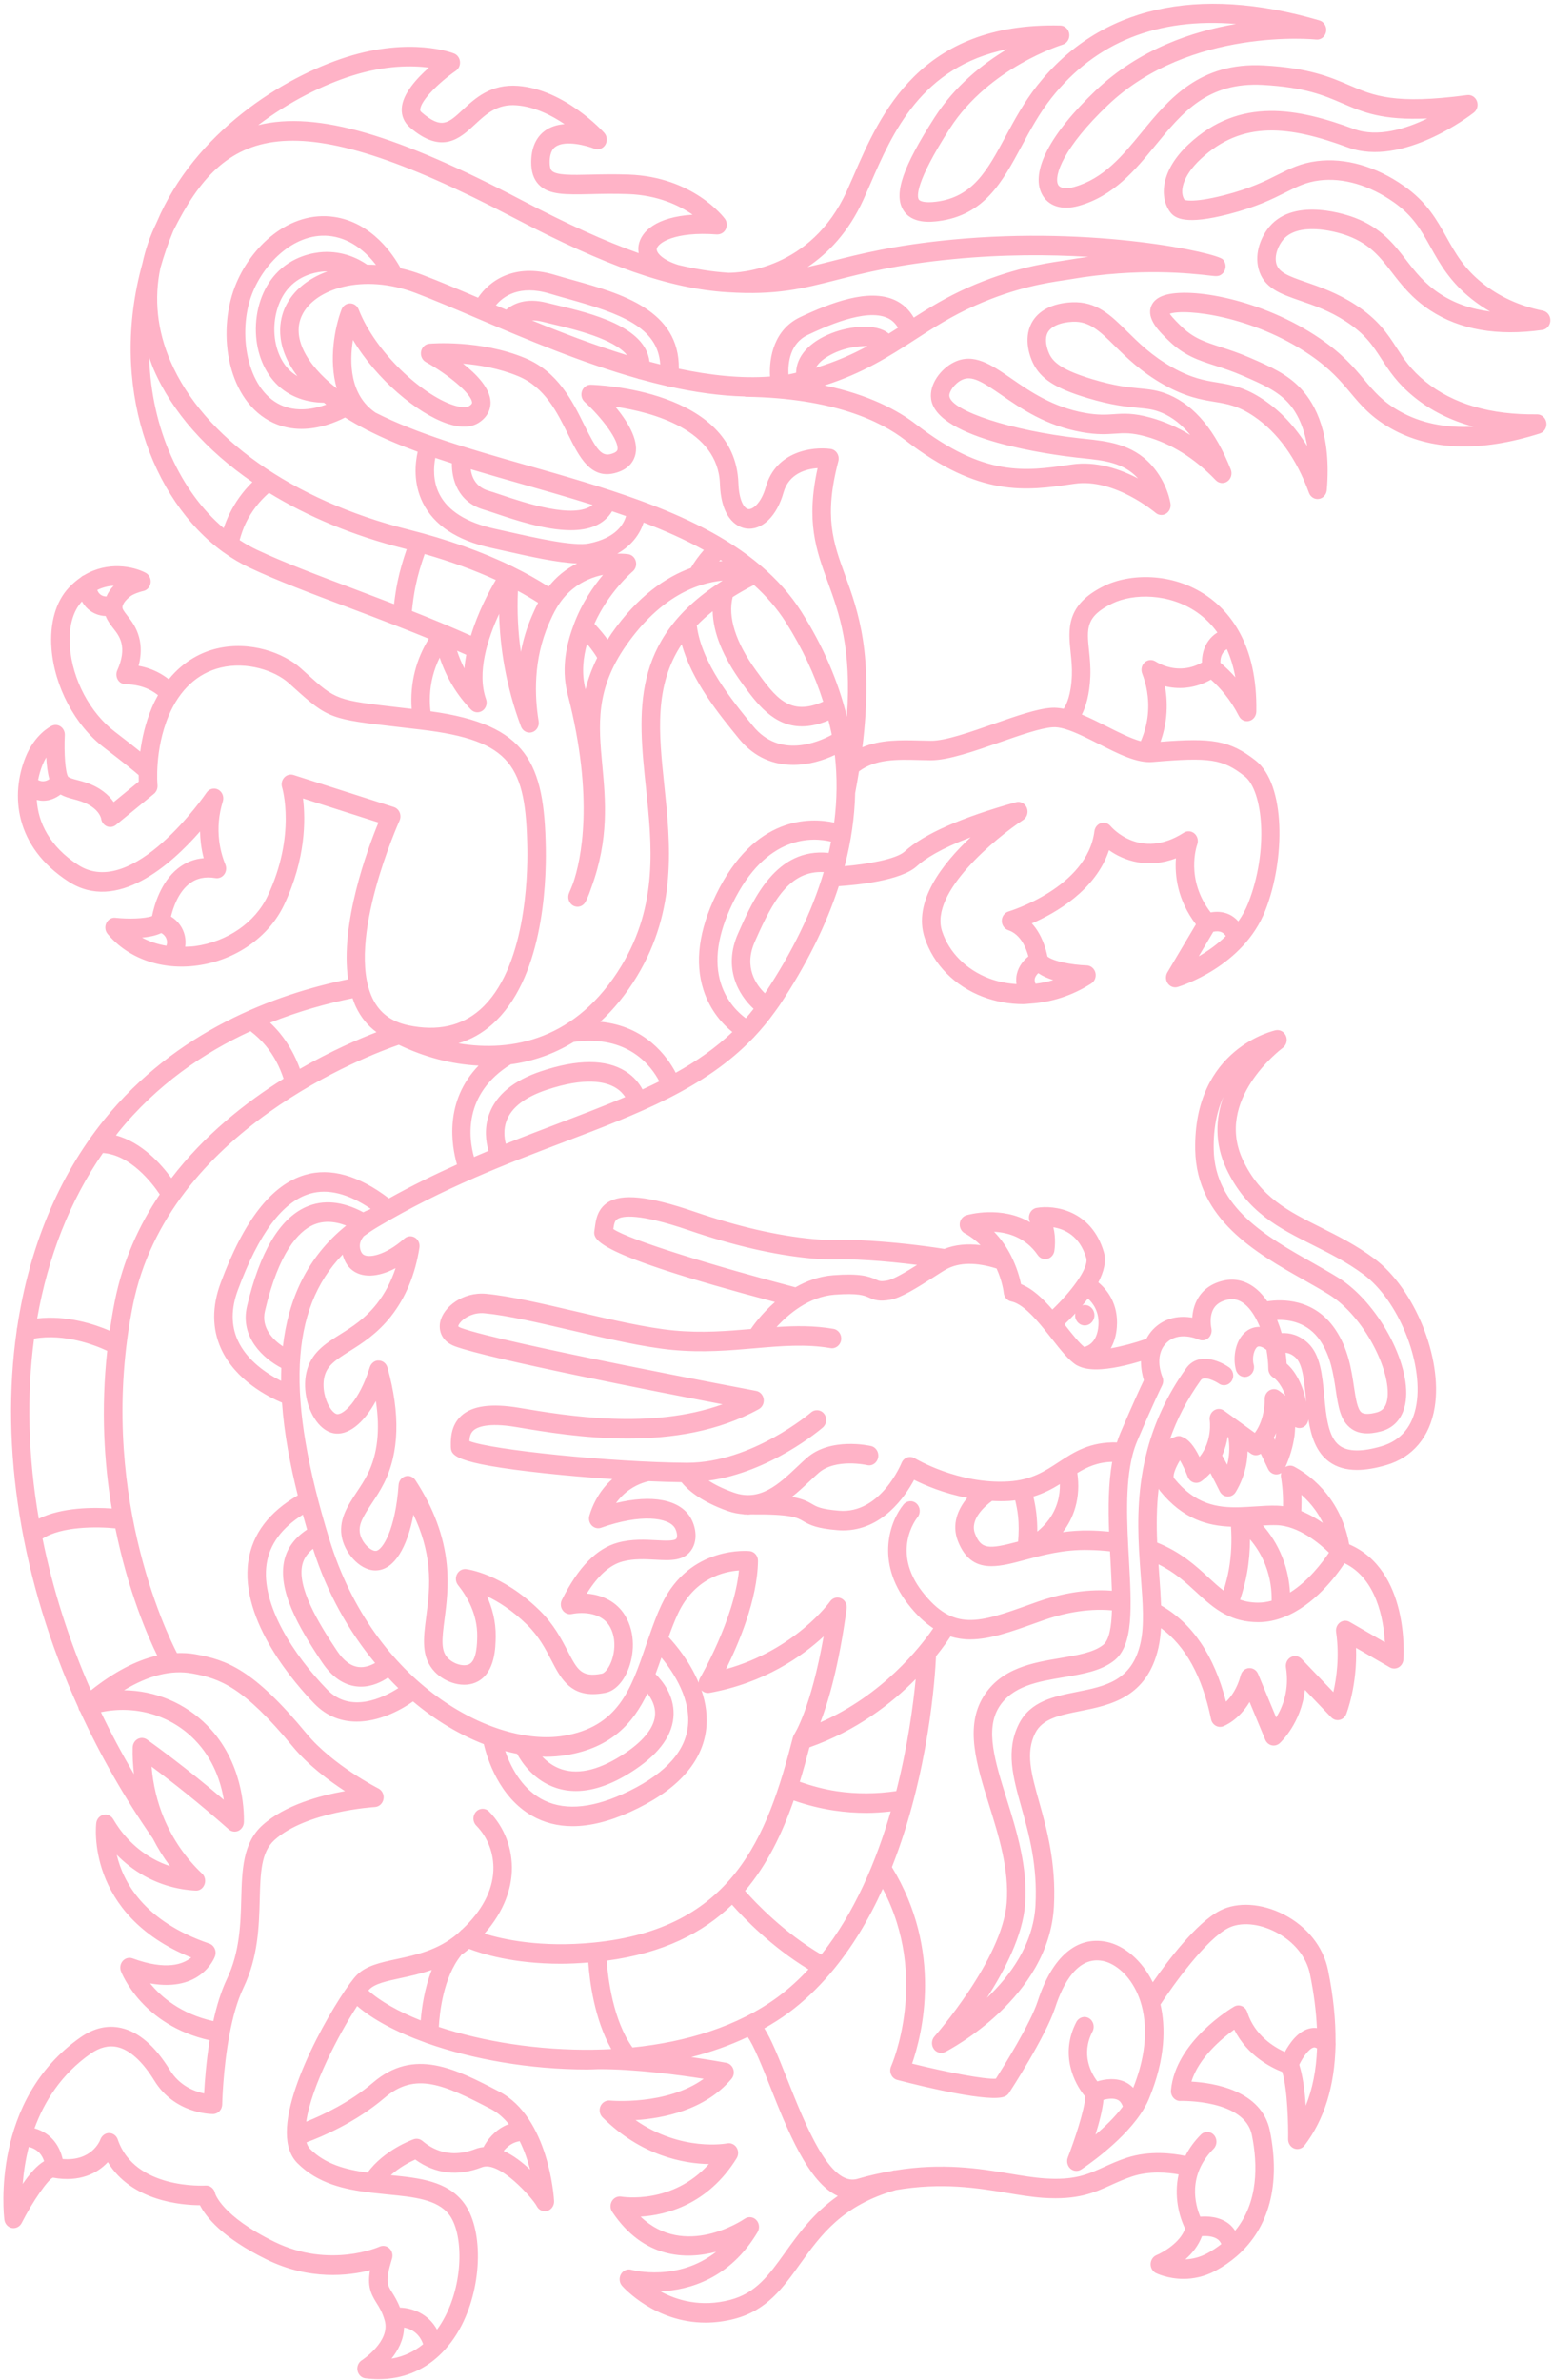 <svg width="411" height="630" viewBox="0 0 411 630" fill="none" xmlns="http://www.w3.org/2000/svg">
<path d="M333.075 71.157C334.414 76.252 338.917 77.81 344.129 79.606C347.735 80.847 351.814 82.256 356.123 85.045C361.311 88.409 363.301 91.472 365.6 95.014C367.569 98.046 369.798 101.488 374.244 105.091C378.702 108.711 383.963 111.33 389.983 112.944C382.509 113.336 375.954 111.987 370.42 108.859C365.892 106.3 363.647 103.624 361.051 100.526C358.352 97.315 355.291 93.669 349.296 89.583C334.019 79.18 315.012 75.926 308.09 78.179C306.348 78.749 305.198 79.702 304.675 81.012C303.311 84.423 306.863 87.834 309.454 90.323C313.438 94.152 317.221 95.375 321.6 96.789C323.764 97.489 326.211 98.285 329 99.499C333.986 101.671 337.929 103.381 340.87 106.561C343.429 109.324 345.147 113.266 345.942 118.074C342.774 112.957 338.926 108.858 334.427 105.821C329.437 102.454 325.745 101.849 322.173 101.257C318.836 100.713 315.387 100.143 310.217 97.228C304.84 94.191 301.345 90.737 298.264 87.691C293.948 83.422 290.216 79.75 283.735 80.011C278.535 80.233 274.711 82.213 272.964 85.585C270.744 89.875 272.69 94.657 273.342 96.027C275.37 100.265 279.272 102.789 287.741 105.343C294.183 107.279 298.023 107.649 301.11 107.945C303.665 108.188 305.351 108.345 307.584 109.307C310.299 110.468 312.779 112.426 315.012 115.154C311.667 113.109 308.173 111.578 304.547 110.564C299.966 109.285 297.332 109.459 294.78 109.642C292.748 109.781 290.636 109.925 287.132 109.298C278.61 107.771 272.56 103.589 267.699 100.23C262.333 96.519 257.698 93.321 252.478 95.879C249.059 97.563 245.858 101.671 246.415 105.63C247.931 116.434 278.75 120.428 284.915 121.12L286.561 121.294C292.087 121.872 297.306 122.421 301.11 126.567C301.13 126.598 301.153 126.615 301.172 126.641C296.488 124.205 290.196 121.986 283.695 122.938L282.981 123.039C271.415 124.722 260.511 126.302 242.474 112.352C237.717 108.676 230.044 104.503 218.214 102.023C228.427 98.764 235.344 94.322 242.027 89.997C246.865 86.864 251.866 83.631 258.157 80.842C268.905 76.078 277.111 74.855 281.518 74.198C282.176 74.094 282.74 74.015 283.204 73.933C301.479 70.783 315.527 72.41 320.146 72.941C321.938 73.145 322.618 73.232 323.463 72.484C323.965 72.049 324.283 71.405 324.34 70.717C324.402 69.956 324.134 69.19 323.623 68.655C322.025 66.975 290.238 59.753 251.823 63.447C236.655 64.904 227.504 67.241 220.153 69.112C217.897 69.686 215.802 70.217 213.73 70.678C219.155 67.049 224.564 61.484 228.515 52.813C229.111 51.499 229.724 50.093 230.356 48.632C236.169 35.235 243.797 17.661 266.486 13.044C260.11 16.878 252.72 22.7 247.334 31.097C238.947 44.159 236.521 51.225 238.966 55.471C241.228 59.405 246.545 58.739 248.286 58.53C260.508 57.012 265.293 48.114 270.363 38.694C272.671 34.412 275.057 29.974 278.294 25.893C289.981 11.147 306.368 4.608 327.117 6.34C315.597 8.293 301.482 13.01 289.971 23.957C277.883 35.448 272.693 45.434 275.725 51.347C277.378 54.566 281.022 55.745 285.492 54.488C294.802 51.864 300.423 45.011 305.857 38.385C312.903 29.783 319.602 21.681 334.2 22.477C345.378 23.1 350.4 25.262 355.258 27.355C360.837 29.757 365.802 31.88 377.746 31.354C371.986 34.143 364.553 36.44 358.319 34.147C343.623 28.721 328.143 25.475 314.514 38.237C307.188 45.103 306.789 52.147 309.644 56.081C310.95 57.886 313.9 59.587 325.222 56.672C332.585 54.771 336.853 52.63 340.289 50.903C343.413 49.332 345.675 48.205 349.144 47.766C355.435 46.974 362.444 49.019 368.859 53.531C373.984 57.129 376.122 60.971 378.607 65.422C380.988 69.695 383.687 74.542 389.451 79.128C390.996 80.364 392.632 81.473 394.35 82.461C389.303 81.821 384.865 80.251 381.067 77.753C376.947 75.042 374.499 71.875 372.13 68.812C368.912 64.643 365.579 60.331 358.538 57.638C356.951 57.033 342.832 51.956 336.005 59.935C333.932 62.363 331.913 66.762 333.075 71.157ZM165.941 94.022C157.301 91.363 148.779 88.096 140.78 84.81C141.584 84.802 142.492 84.884 143.583 85.163C144.388 85.367 145.304 85.585 146.3 85.824C151.94 87.164 162.49 89.675 165.941 94.022ZM147.375 80.786C146.405 80.555 145.51 80.342 144.726 80.146C139.093 78.706 135.715 80.472 133.972 81.974C133.046 81.582 132.141 81.199 131.235 80.812C133.21 78.427 137.464 75.321 145.45 77.718C147.051 78.201 148.718 78.667 150.412 79.141C164.167 82.979 174.132 86.603 174.73 96.467C173.782 96.228 172.834 95.993 171.884 95.731C170.826 86.377 156.326 82.909 147.375 80.786ZM229.571 91.62C225.636 93.765 221.262 95.718 215.923 97.346C216.573 96.058 217.946 95.009 219.23 94.257C222.826 92.146 226.934 91.52 229.571 91.62ZM235.214 88.309C231.879 85.493 224.88 86.316 220.075 88.195C214.093 90.532 210.759 94.396 210.686 98.673C210.01 98.816 209.353 98.999 208.667 99.112C208.52 96.067 209.037 90.884 213.806 88.644C217.972 86.686 229.03 81.469 234.894 84.18C236.065 84.715 236.968 85.585 237.659 86.764C236.847 87.282 236.029 87.8 235.214 88.309ZM106.036 71.009C104.134 67.524 98.494 58.922 88.488 57.429C76.557 55.632 66.203 65.37 62.157 75.904C57.327 88.465 60.307 106.344 72.304 111.917C74.821 113.083 77.371 113.532 79.792 113.532C84.513 113.532 88.738 111.839 91.323 110.516C93.088 111.63 94.946 112.687 96.894 113.693C96.946 113.727 96.988 113.771 97.041 113.806C97.125 113.858 97.22 113.862 97.308 113.906C101.394 115.981 105.817 117.861 110.54 119.584C109.86 122.638 109.322 127.894 111.908 133.098C114.852 139.016 120.903 143.023 129.889 145.007L133.388 145.786C140.374 147.356 147.517 148.949 152.732 149.14C151.336 149.837 149.931 150.707 148.566 151.821C147.215 152.921 146.115 154.096 145.172 155.28C142.291 153.435 139.182 151.694 135.849 150.063C135.797 150.037 135.758 149.997 135.704 149.976C135.686 149.967 135.667 149.971 135.65 149.963C127.66 146.069 118.432 142.775 108.014 140.151C77.332 132.428 53.823 115.785 45.126 95.64C41.573 87.408 40.724 78.993 42.472 70.861C43.379 67.637 44.493 64.395 45.846 61.149C59.382 33.86 76.329 26.385 135.886 57.612C160.661 70.6 177.007 76.322 192.304 77.344C192.371 77.348 192.428 77.348 192.494 77.353C192.504 77.353 192.512 77.361 192.523 77.361C192.542 77.361 192.619 77.361 192.652 77.361C205.378 78.179 212.424 76.391 221.297 74.133C228.874 72.205 237.457 70.013 252.267 68.59C265.472 67.315 277.668 67.363 288.012 67.989C286.196 68.229 284.328 68.507 282.415 68.838C281.981 68.907 281.453 68.99 280.83 69.086C276.533 69.725 267.595 71.061 256.266 76.078C250.659 78.562 246.122 81.33 241.835 84.075C240.622 81.991 238.966 80.416 236.844 79.441C229.89 76.243 219.817 80.163 211.815 83.927C204.886 87.19 203.488 94.544 203.788 99.674C196.129 100.243 187.95 99.352 179.648 97.594C179.852 82.056 164.304 77.679 151.66 74.146C149.999 73.68 148.362 73.224 146.785 72.749C135.986 69.508 129.406 74.468 126.521 78.806C121.188 76.539 116.133 74.398 111.641 72.693C109.783 71.988 107.906 71.427 106.036 71.009ZM75.519 81.216C74.064 84.314 72.305 91.159 78.708 99.573C78.036 99.173 77.376 98.716 76.76 98.129C74.261 95.749 72.747 91.994 72.607 87.821C72.454 83.327 73.906 78.945 76.491 76.113C79.789 72.488 84.379 71.944 85.705 71.866C86.027 71.844 86.329 71.862 86.639 71.862C81.576 73.702 77.558 76.874 75.519 81.216ZM97.173 70.056C94.927 68.507 90.861 66.406 85.427 66.71C83.149 66.849 77.374 67.693 72.966 72.532C69.431 76.409 67.519 82.052 67.719 88.004C67.905 93.569 70.009 98.651 73.487 101.966C77.563 105.839 82.612 106.574 85.741 106.6C85.945 106.766 86.131 106.927 86.341 107.092C83.071 108.276 78.498 109.154 74.273 107.188C65.26 103.002 62.794 87.978 66.687 77.844C69.94 69.382 78.382 61.141 87.802 62.542C93.243 63.351 97.132 67.041 99.506 70.117C98.722 70.078 97.943 70.047 97.173 70.056ZM93.416 89.979C99.674 100.47 110.444 109.446 118.327 112.113C121.857 113.301 124.703 113.21 126.786 111.843C129.528 110.033 129.863 107.653 129.821 106.396C129.692 102.789 126.206 99.121 122.537 96.245C126.813 96.606 132.146 97.502 137.179 99.595C144.167 102.493 147.431 109.094 150.313 114.924C153.306 120.976 156.397 127.259 163.307 125.062C166.733 123.978 167.859 121.772 168.196 120.115C168.996 116.19 165.907 111.334 162.861 107.662C172.682 109.12 190.039 113.723 190.527 128.068C190.874 138.224 195.913 139.681 197.449 139.886C201.644 140.499 205.609 136.614 207.36 130.366C208.772 125.332 213.345 124.131 216.382 123.913C213.258 138.071 215.975 145.542 219.087 154.105C222.112 162.42 225.431 171.622 224.127 189.722C221.845 180.329 217.865 171.052 212.052 161.871C209.155 157.29 205.536 153.326 201.41 149.797C201.341 149.736 201.277 149.676 201.202 149.623C192.488 142.235 181.425 136.879 169.391 132.485C169.29 132.437 169.19 132.402 169.082 132.372C159.523 128.895 149.389 125.989 139.358 123.139C124.543 118.918 110.448 114.859 99.4 109.237C92.529 104.599 92.466 95.892 93.416 89.979ZM243.318 201.179C244.29 201.2 245.268 201.227 246.252 201.235C246.298 201.235 246.347 201.235 246.396 201.235C250.979 201.235 257.88 198.829 264.553 196.497C269.916 194.63 275.461 192.69 278.584 192.503C279.471 192.424 280.491 192.59 281.59 192.886C281.704 192.925 281.815 192.968 281.932 192.986C284.595 193.773 287.715 195.374 290.779 196.919C296.009 199.564 300.914 202.088 305.128 201.692C320.196 200.4 323.595 200.918 329.388 205.464C334.282 209.306 335.807 225.14 330.343 239.041C329.651 240.817 328.753 242.422 327.723 243.888C326.936 242.996 326.096 242.431 325.387 242.087C323.553 241.208 321.716 241.282 320.402 241.521C313.665 232.758 316.698 223.948 316.833 223.573C317.217 222.538 316.936 221.363 316.133 220.65C315.33 219.94 314.184 219.84 313.29 220.419C301.792 227.781 294.209 219.027 293.902 218.665C293.27 217.9 292.266 217.591 291.353 217.891C290.434 218.178 289.766 219.018 289.635 220.023C287.744 234.969 267.122 241.208 266.914 241.269C265.874 241.578 265.147 242.566 265.124 243.71C265.107 244.85 265.799 245.872 266.826 246.216C270.19 247.347 271.604 251.059 272.155 253.16C270.998 254.109 269.6 255.645 269.101 257.829C268.938 258.543 268.86 259.452 269.006 260.492C266.535 260.322 264.087 259.865 261.747 258.973C255.696 256.667 251.165 252.116 249.316 246.49C245.929 236.178 263.667 221.729 270.789 217.034C271.813 216.359 272.218 214.989 271.738 213.818C271.259 212.648 270.053 212.03 268.866 212.348C254.366 216.399 244.463 220.784 239.429 225.383C237.16 227.455 229.515 228.738 223.533 229.273C223.537 229.26 223.54 229.252 223.543 229.243C223.547 229.217 223.563 229.199 223.566 229.178C223.569 229.165 223.566 229.156 223.566 229.143C225.255 222.66 226.174 216.255 226.321 209.924C226.692 207.94 227.035 206.021 227.328 204.177C231.733 200.918 237.124 201.013 243.318 201.179ZM288.556 179.019C288.657 176.53 288.423 174.233 288.211 172.201C287.611 166.379 287.282 163.172 294.352 159.739C299.914 157.037 309.397 156.977 316.768 162.072C318.873 163.529 320.673 165.331 322.177 167.428C321.559 167.819 320.945 168.281 320.369 168.929C318.453 171.087 318.082 173.628 318.094 175.368C316.899 176.052 315.317 176.7 313.385 176.891C309.895 177.226 307.118 175.904 305.783 175.068C304.877 174.503 303.731 174.616 302.936 175.338C302.14 176.065 301.876 177.248 302.274 178.275C303.213 180.685 304.234 184.536 303.768 189.179C303.526 191.585 302.88 193.973 301.909 196.197C299.281 195.488 296.047 193.856 292.889 192.259C290.695 191.154 288.478 190.04 286.307 189.144C287.36 187.047 288.361 183.862 288.556 179.019ZM322.981 175.425C322.96 174.633 323.092 173.41 323.932 172.462C324.171 172.192 324.427 172.001 324.686 171.84C325.692 174.089 326.45 176.574 326.936 179.289C325.721 177.892 324.382 176.613 322.981 175.425ZM321.094 246.638C321.683 246.508 322.569 246.408 323.364 246.791C323.772 246.986 324.114 247.33 324.415 247.774C322.083 250.054 319.524 251.825 317.241 253.139L321.094 246.638ZM274.049 260.392C273.857 259.905 273.766 259.448 273.854 259.052C273.974 258.504 274.356 257.999 274.77 257.59C275.908 258.369 277.28 258.978 278.753 259.417C277.198 259.892 275.627 260.196 274.049 260.392ZM202.434 262.928C200.133 260.718 196.754 256.036 199.747 249.305L200.046 248.622C204.481 238.611 208.945 230.37 217.998 230.84C214.906 241.282 209.718 251.96 202.434 262.928ZM147.647 297.415C143.219 299.099 138.601 300.865 133.863 302.761C133.462 301.205 133.195 298.968 134.049 296.675C135.363 293.153 138.926 290.399 144.646 288.488C154.901 285.06 160.254 286.299 162.945 287.941C164.176 288.695 164.955 289.597 165.462 290.382C159.891 292.75 153.951 295.019 147.647 297.415ZM92.932 335.969C95.664 338.354 100.027 338.148 104.69 335.676C103.522 339.226 101.867 342.375 99.746 345.081C96.619 349.068 93.112 351.271 90.014 353.213C86.034 355.712 82.276 358.077 81.087 363.289C80.213 367.124 81.013 371.834 83.122 375.283C84.502 377.538 86.312 378.991 88.219 379.373C92.004 380.137 96.233 376.805 99.474 370.846C100.644 378.478 99.922 384.95 97.313 390.159C96.475 391.842 95.434 393.412 94.425 394.931C91.963 398.652 89.41 402.501 90.562 407.317C91.582 411.61 95.786 416.147 99.982 415.655C104.339 415.221 107.745 409.758 109.42 400.927C111.612 405.51 112.94 410.143 113.386 414.77C113.867 419.772 113.302 424.11 112.802 427.938C112.045 433.711 111.393 438.693 115.068 442.542C117.788 445.396 122.824 447.106 126.54 445.037C131.054 442.528 131.146 436.004 131.185 433.205C131.239 429.129 130.24 425.525 128.854 422.509C131.796 423.896 135.545 426.217 139.462 430.045C142.643 433.15 144.385 436.51 145.92 439.478C148.207 443.891 150.561 448.439 156.927 448.435C157.924 448.435 159.022 448.325 160.231 448.087C162.657 447.602 164.836 445.392 166.21 442.018C167.756 438.218 168.352 432.42 165.384 427.556C163.312 424.165 159.644 422.144 155.283 421.827C158.267 417.032 161.392 414.236 164.768 413.328C167.718 412.529 170.758 412.704 173.451 412.849C177.452 413.07 181.226 413.283 183.186 409.937C184.707 407.354 184.063 403.953 182.755 401.733C179.912 396.906 172.577 395.547 163.031 397.853C163.495 397.206 164.034 396.566 164.663 395.943C167.127 393.505 169.807 392.493 171.7 392.066C174.835 392.207 177.754 392.3 180.363 392.335C181.802 394.163 185.195 397.347 192.618 399.974C194.036 400.473 195.374 400.7 196.674 400.814C196.798 400.831 196.909 400.886 197.038 400.886C197.178 400.883 197.297 400.883 197.433 400.879C197.604 400.886 197.786 400.927 197.954 400.927C198.194 400.927 198.415 400.876 198.65 400.865C209.39 400.766 210.981 401.709 212.521 402.617C214.386 403.716 216.244 404.594 221.662 405.031C222.164 405.072 222.653 405.093 223.136 405.093C233.431 405.089 239.511 396.187 241.913 391.715C244.678 393.109 249.74 395.289 255.983 396.49C253.499 399.471 251.781 403.492 253.512 407.926C255.514 413.035 258.663 414.564 262.376 414.564C265.068 414.564 268.055 413.765 271.109 412.946C275.689 411.716 281.417 410.105 288.142 410.284C290.114 410.312 291.972 410.45 293.759 410.636C293.805 411.462 293.847 412.288 293.89 413.097C294.039 415.789 294.18 418.491 294.258 421.067C286.659 420.464 279.474 422.251 274.564 423.986L272.488 424.729C259.07 429.522 252.332 431.935 244.065 421.297C235.752 410.598 242.52 401.998 242.813 401.636C243.693 400.562 243.585 398.937 242.571 398.005C241.555 397.061 240.012 397.168 239.122 398.246C235.677 402.404 231.491 413.252 240.283 424.571C242.529 427.463 244.749 429.532 246.985 431.005C243.481 436.083 233.574 448.673 217.115 455.902C219.214 450.473 222.011 441.01 224.065 425.807C224.221 424.637 223.609 423.507 222.572 423.053C221.538 422.609 220.345 422.953 219.68 423.903C219.583 424.045 210.496 436.693 192.125 441.819C195.399 435.247 200.456 423.469 200.599 413.183C200.618 411.847 199.675 410.722 198.418 410.577C198.272 410.563 182.509 408.942 175.076 424.747C173.802 427.453 172.78 430.279 171.807 433.085C171.786 433.143 171.763 433.198 171.746 433.26C171.48 434.031 171.195 434.809 170.935 435.57C167 447.131 163.6 457.111 149.062 459.483C130.701 462.461 98.992 446.046 87.151 407.41C75.678 369.978 76.631 346.579 90.685 332.079C91.047 333.48 91.721 334.912 92.932 335.969ZM124.216 381.452C124.279 380.33 124.512 379.356 125.281 378.654C126.257 377.769 129.036 376.471 136.65 377.748C151.528 380.251 179.224 384.905 200.818 372.997C201.746 372.488 202.264 371.407 202.105 370.316C201.943 369.224 201.144 368.36 200.114 368.168C199.447 368.04 133.178 355.564 122.046 351.505C121.474 351.295 121.289 351.092 121.268 351.092C121.268 350.968 121.406 350.455 122.094 349.749C123.207 348.603 125.458 347.35 128.217 347.612C134.133 348.163 142.446 350.101 151.244 352.149C160.697 354.352 170.474 356.631 178.015 357.327C186.032 358.074 193.013 357.464 199.765 356.883C206.71 356.287 213.261 355.719 219.794 356.848C221.118 357.082 222.383 356.125 222.605 354.72C222.826 353.312 221.92 351.984 220.59 351.753C215.506 350.869 210.558 350.934 205.509 351.264C208.625 347.859 214.044 343.233 220.841 342.702C227.204 342.217 228.795 342.94 229.975 343.467C231.462 344.135 232.733 344.562 235.677 344.031C238.425 343.529 242.526 340.995 247.217 337.979C248.553 337.119 249.701 336.378 250.451 335.969C253.818 334.131 258.294 334.075 263.742 335.776C265.28 339.16 265.619 342.004 265.642 342.227C265.759 343.353 266.555 344.269 267.611 344.486C270.46 345.071 273.596 348.458 276.383 351.888C276.387 351.895 276.393 351.894 276.397 351.901C276.423 351.935 276.452 351.97 276.478 352.001C277.133 352.806 277.766 353.616 278.376 354.39C280.762 357.423 282.819 360.043 284.859 361.327C284.993 361.41 285.15 361.465 285.293 361.537C285.381 361.585 285.466 361.633 285.564 361.668C286.799 362.226 288.338 362.474 290.049 362.474C293.912 362.474 298.515 361.331 301.944 360.281C301.951 362.36 302.362 364.198 302.721 365.341C301.85 367.162 299.852 371.465 296.507 379.304C296.168 380.1 295.868 380.939 295.588 381.81C288.488 381.611 284.273 384.327 280.204 386.999C276.491 389.443 272.99 391.749 266.926 392.128C253.652 392.951 242.194 386.066 242.079 385.997C241.476 385.632 240.74 385.556 240.084 385.787C239.419 386.017 238.878 386.541 238.601 387.222C238.552 387.353 233.043 400.821 222.034 399.881C217.259 399.495 216.119 398.82 214.91 398.108C213.558 397.313 212.195 396.658 209.564 396.235C211.261 394.896 212.806 393.453 214.198 392.138C215.044 391.34 215.862 390.565 216.66 389.87C221.134 385.956 229.405 387.794 229.483 387.811C230.826 388.138 232.104 387.229 232.391 385.842C232.681 384.448 231.85 383.074 230.533 382.768C230.105 382.668 219.866 380.365 213.542 385.886C212.698 386.627 211.831 387.446 210.936 388.293C206.124 392.837 201.153 397.543 194.169 395.075C191.216 394.029 189.084 392.923 187.529 391.925C203.924 389.642 217.14 378.385 217.757 377.851C218.8 376.946 218.953 375.318 218.096 374.216C217.241 373.114 215.703 372.956 214.655 373.855C214.5 373.989 199.02 387.191 181.882 387.191C181.804 387.191 181.723 387.191 181.645 387.191C162.089 387.057 130.075 383.797 124.216 381.452ZM162.313 325.321C162.52 323.851 162.708 323.138 163.37 322.701C164.683 321.83 168.879 321.066 182.235 325.627C194.198 329.72 204.825 332.168 214.718 333.108C217.6 333.38 219.266 333.363 221.189 333.349C223.211 333.325 225.502 333.308 230.001 333.594C234.262 333.862 238.5 334.302 242.709 334.822C239.908 336.592 236.486 338.644 234.842 338.943C233.111 339.26 232.749 339.105 231.892 338.716C229.845 337.797 227.429 337.012 220.482 337.553C216.747 337.842 213.411 339.102 210.516 340.751C189.401 335.229 166.585 328.227 162.313 325.321ZM274.643 332.216C275.22 333.06 276.224 333.459 277.182 333.211C278.141 332.977 278.867 332.154 279.034 331.128C279.106 330.671 279.507 327.82 278.773 324.856C281.75 325.341 285.74 327.121 287.464 332.953C288.276 335.707 283.22 342.128 278.519 346.634C275.992 343.715 273.251 341.109 270.219 339.917C269.874 338.207 269.107 335.432 267.601 332.454C267.595 332.433 267.585 332.419 267.578 332.402C266.503 330.285 265.062 328.068 263.077 326.04C266.783 326.229 271.425 327.545 274.643 332.216ZM290.698 350.923C290.375 355.099 288.152 356.236 286.952 356.549C285.652 355.53 283.881 353.306 282.137 351.089C281.997 350.91 281.854 350.734 281.714 350.548C282.551 349.756 283.555 348.761 284.602 347.632C284.559 347.87 284.504 348.107 284.524 348.359C284.638 349.849 285.877 350.958 287.288 350.838C288.697 350.714 289.746 349.405 289.632 347.918C289.515 346.427 288.276 345.319 286.868 345.443C286.708 345.453 286.578 345.532 286.431 345.574C286.933 344.975 287.428 344.352 287.911 343.711C289.277 344.944 290.985 347.24 290.698 350.923ZM317.217 354.573C318.078 354.975 319.062 354.814 319.779 354.184C320.492 353.55 320.805 352.531 320.583 351.574C320.575 351.547 319.899 348.582 321.18 346.407C321.881 345.209 323.08 344.431 324.831 344.024C326.52 343.632 328.036 344.045 329.515 345.284C331.04 346.555 332.371 348.686 333.417 351.233C331.967 351.192 330.838 351.695 330.109 352.187C327.018 354.29 326.145 359.138 327.089 362.604C327.459 363.971 328.786 364.773 330.113 364.374C331.406 363.981 332.16 362.549 331.786 361.179C331.295 359.368 331.909 357.107 332.762 356.524C333.236 356.201 334.122 356.511 335.168 357.306C335.461 358.962 335.638 360.673 335.663 362.37C335.671 363.3 336.215 364.181 336.981 364.625C337.088 364.687 338.885 365.785 340.186 369.424L338.588 368.195C337.826 367.617 336.824 367.534 335.988 368.009C335.16 368.481 334.661 369.41 334.707 370.402C334.711 370.46 334.843 375.603 332.095 379.28L323.949 373.393C323.141 372.815 322.083 372.791 321.254 373.352C320.43 373.906 319.998 374.929 320.158 375.948C320.163 376.01 320.937 381.329 317.447 385.659C315.997 382.682 314.493 380.964 312.965 380.382C312.812 380.31 312.668 380.248 312.511 380.206C312.446 380.192 312.38 380.141 312.314 380.13C312.198 380.117 312.079 380.134 311.963 380.137C311.873 380.137 311.79 380.13 311.7 380.141C311.424 380.172 311.156 380.237 310.905 380.361C310.892 380.365 310.447 380.582 309.648 380.857C311.432 375.779 314.028 370.598 317.802 365.317C318.663 364.109 321.613 365.579 322.589 366.25C323.722 367.035 325.234 366.701 325.972 365.513C326.722 364.325 326.409 362.721 325.28 361.937C322.511 360.005 316.99 357.881 313.9 362.208C308.704 369.472 305.557 376.65 303.69 383.583C303.67 383.663 303.645 383.742 303.628 383.825C301.129 393.247 301.009 402.212 301.443 410.301C301.573 412.777 301.756 415.176 301.928 417.486C302.443 424.317 302.89 430.213 301.831 434.913C299.581 444.934 292.478 446.349 284.957 447.846C278.913 449.052 272.664 450.294 269.632 456.364C266.125 463.39 268.071 470.368 270.33 478.445C272.331 485.609 274.597 493.719 274.04 504.291C273.492 514.637 267.35 522.992 261.169 528.858C265.926 521.508 270.663 512.306 271.292 504.099C272.048 494.253 269.042 484.607 266.389 476.093C263.328 466.292 260.69 457.827 264.361 451.909C267.865 446.256 274.767 445.096 281.44 443.974C286.541 443.116 291.363 442.308 294.854 439.557C300.022 435.495 299.47 425.476 298.773 412.798C298.264 403.544 297.687 393.054 299.721 385.153C299.721 385.15 299.721 385.146 299.721 385.146C300.074 383.79 300.491 382.537 300.967 381.425C305.466 370.887 307.534 366.756 307.551 366.715C307.909 365.999 307.934 365.149 307.608 364.418C307.584 364.364 305.293 359.017 308.573 355.592C311.84 352.163 317.011 354.476 317.217 354.573ZM349.412 354.903C352.168 358.99 352.877 363.713 353.499 367.878C354.158 372.323 354.735 376.165 357.668 378.206C359.584 379.549 362.151 379.765 365.501 378.874C369.131 377.914 371.45 375.07 372.019 370.87C373.383 360.814 364.537 344.63 354.158 338.193C352.065 336.898 349.77 335.6 347.389 334.251C335.255 327.397 321.506 319.63 321.205 304.276C321.09 298.438 322.148 293.855 323.788 290.272C321.724 296.017 321.362 302.596 324.571 309.402C329.964 320.818 338.452 325.066 347.442 329.562C351.863 331.779 356.445 334.065 360.857 337.342C370.012 344.141 376.687 360.49 374.87 371.648C373.906 377.538 370.787 381.297 365.6 382.826C360.478 384.331 356.762 384.286 354.562 382.695C351.488 380.471 350.969 374.905 350.462 369.527C349.939 363.93 349.44 358.642 346.206 355.557C343.841 353.309 341.245 352.759 339.185 352.869C338.856 351.677 338.452 350.517 337.999 349.385C341.175 349.275 346.115 350.008 349.412 354.903ZM340.508 360.949C340.454 360.005 340.36 359.034 340.228 358.053C341.027 358.153 341.979 358.49 342.931 359.396C344.76 361.141 345.184 365.661 345.596 370.037C345.629 370.399 345.67 370.77 345.703 371.138C344.509 365.29 342.061 362.287 340.508 360.949ZM348.126 399.767C348.921 400.883 349.564 402.008 350.104 403.117C348.419 401.943 346.49 400.824 344.393 399.981C344.455 398.545 344.476 397.106 344.414 395.671C345.802 396.879 347.051 398.256 348.126 399.767ZM366.506 434.71L357.186 429.325C356.383 428.854 355.378 428.906 354.615 429.473C353.853 430.035 353.462 431.005 353.598 431.976C354.533 438.517 353.692 444.301 352.868 447.895L344.463 439.113C343.709 438.324 342.556 438.138 341.616 438.655C340.673 439.175 340.154 440.273 340.331 441.378C341.291 447.358 339.432 451.899 337.743 454.618L332.952 443.082C332.54 442.08 331.579 441.481 330.545 441.54C329.511 441.619 328.638 442.369 328.362 443.423C327.422 446.972 325.815 449.151 324.464 450.435C321.316 438.152 315.523 429.639 307.279 424.97C307.18 422.464 307.015 419.865 306.805 417.077C306.731 416.113 306.673 415.073 306.599 414.082C310.876 416.181 313.809 418.863 316.636 421.48C318.992 423.663 321.3 425.759 324.126 427.25C324.155 427.263 324.176 427.291 324.204 427.305C324.221 427.311 324.237 427.308 324.254 427.315C326.66 428.564 329.445 429.384 333.009 429.384H333.013C335.387 429.384 337.62 428.885 339.717 428.079C339.762 428.062 339.807 428.044 339.853 428.024C347.751 424.936 353.499 417.328 355.831 413.785C364.331 417.889 366.164 428.706 366.506 434.71ZM337.121 380.544C337.348 380.127 337.562 379.721 337.751 379.301C337.747 379.318 337.747 379.332 337.747 379.349C337.661 379.962 337.554 380.571 337.418 381.174L337.121 380.544ZM341.402 421.538C341.249 418.801 340.706 415.576 339.367 412.191C337.99 408.711 336.136 405.964 334.237 403.802C335.498 403.73 336.721 403.678 337.883 403.716C343.66 403.884 349.226 408.573 351.711 410.976C350.001 413.541 346.301 418.464 341.402 421.538ZM319.862 417.596C316.421 414.415 312.528 410.852 306.249 408.326C306.051 403.699 306.068 398.948 306.628 394.08C306.751 394.276 306.867 394.476 307.019 394.665C313.092 402.174 319.705 403.909 325.778 404.112C326.042 407.899 325.873 411.692 325.222 415.417C324.884 417.314 324.386 419.184 323.817 421.028C322.523 420.044 321.259 418.887 319.862 417.596ZM333.013 424.22H333.009C331.151 424.22 329.598 423.924 328.193 423.442C328.955 421.122 329.606 418.763 330.026 416.357C330.545 413.424 330.805 410.453 330.813 407.475C332.313 409.217 333.763 411.427 334.855 414.185C336.276 417.793 336.59 421.139 336.54 423.714C335.399 424.02 334.225 424.22 333.013 424.22ZM324.897 380.334L325.082 380.468C325.424 382.537 325.416 384.675 325.008 386.72C324.942 387.057 324.864 387.391 324.781 387.721C324.583 387.346 324.382 386.971 324.176 386.592C323.937 386.145 323.694 385.711 323.45 385.27C324.225 383.542 324.674 381.838 324.897 380.334ZM314.32 390.889C314.596 391.622 315.173 392.183 315.89 392.407C316.121 392.479 316.356 392.514 316.59 392.514C317.089 392.514 317.575 392.355 317.991 392.049C318.885 391.384 319.643 390.672 320.336 389.939C321.193 391.557 322.029 393.168 322.795 394.741C323.195 395.564 323.986 396.094 324.864 396.135C324.897 396.139 324.934 396.139 324.971 396.139C325.803 396.139 326.582 395.691 327.035 394.941C328.362 392.734 329.289 390.324 329.8 387.78C330.034 386.592 330.142 385.377 330.187 384.155L331.032 384.764C331.831 385.339 332.857 385.329 333.673 384.806L335.601 388.854C336.017 389.725 336.862 390.276 337.784 390.276H337.789C338.258 390.276 338.699 390.135 339.082 389.883C338.996 390.231 338.955 390.6 339.016 390.968C339.276 392.572 339.445 394.197 339.523 395.808C339.564 396.765 339.581 397.726 339.56 398.686C339.053 398.624 338.538 398.569 338.019 398.552C336.075 398.49 334.052 398.628 332.09 398.759C330.739 398.848 329.4 398.934 328.073 398.969C328.065 398.969 328.065 398.969 328.057 398.969C322.05 399.124 316.298 398.184 310.736 391.309C310.266 390.724 310.991 388.655 312.277 386.551C312.944 387.697 313.727 389.333 314.32 390.889ZM284.585 399.006C285.417 396.101 285.57 392.989 285.11 389.904C287.758 388.283 290.489 387.05 294.333 386.95C293.326 392.686 293.286 399.127 293.518 405.423C291.81 405.265 290.052 405.145 288.207 405.121C285.739 405.079 283.471 405.279 281.293 405.551C282.633 403.764 283.833 401.633 284.585 399.006ZM280.497 392.851C280.527 394.269 280.38 395.853 279.904 397.512C278.842 401.213 276.559 403.774 274.519 405.413C274.532 403.812 274.447 402.208 274.271 400.617C274.102 399.106 273.818 397.616 273.482 396.142C276.227 395.295 278.483 394.101 280.497 392.851ZM262.539 397.285C264.064 397.364 265.622 397.385 267.22 397.285C267.729 397.254 268.195 397.185 268.677 397.13C268.994 398.476 269.261 399.839 269.414 401.22C269.668 403.492 269.632 405.782 269.44 408.06C261.59 410.143 259.67 410.136 258.034 405.953C256.521 402.084 260.954 398.435 262.539 397.285ZM292.041 555.831C293.251 555.507 294.861 555.297 295.937 555.903C296.161 556.03 296.742 556.406 297.156 557.597C295.105 560.344 292.393 562.953 289.916 565.05C290.894 561.907 291.783 558.482 292.041 555.831ZM235.84 546.935C235.523 547.637 235.523 548.45 235.837 549.152C236.15 549.855 236.749 550.371 237.46 550.556C244.72 552.44 262.047 556.633 265.958 554.925C266.395 554.733 266.77 554.416 267.037 554.003C267.435 553.397 276.775 539.017 279.269 531.358C281.342 524.995 285.254 517.7 291.927 519.071C294.531 519.601 298.196 521.945 300.673 526.94C302.652 530.934 305.112 539.534 299.904 552.653C299.337 552.058 298.747 551.631 298.212 551.335C295.484 549.81 292.328 550.361 290.405 550.946C288.791 548.815 285.971 543.802 289.143 537.719C289.792 536.47 289.361 534.9 288.178 534.211C286.994 533.519 285.508 533.984 284.856 535.23C280.468 543.651 284.149 551.386 287.236 554.994C287.001 558.598 284.36 566.537 282.597 571.078C282.196 572.111 282.473 573.302 283.279 574.025C283.731 574.434 284.295 574.641 284.859 574.641C285.303 574.641 285.749 574.514 286.144 574.256C286.629 573.939 296.465 567.456 301.772 559.687C301.808 559.635 301.847 559.587 301.879 559.532C302.733 558.265 303.477 556.97 304.024 555.655C308.568 544.777 308.437 536.356 307.122 530.583C310.653 525.185 319.198 513.342 325.037 510.354C328.296 508.688 333.108 509.084 337.595 511.394C342.428 513.886 345.74 517.949 346.68 522.545C347.722 527.636 348.324 532.39 348.522 536.824C347.879 536.748 347.294 536.783 346.795 536.886C343.582 537.519 341.291 540.811 340.03 543.155C337.241 541.895 332.045 538.8 330.084 532.6C329.857 531.874 329.33 531.292 328.658 531.013C327.97 530.728 327.216 530.789 326.582 531.158C325.947 531.529 311.024 540.398 309.899 553.301C309.837 554.041 310.076 554.774 310.563 555.314C311.045 555.852 311.762 556.189 312.433 556.113C312.594 556.124 329.392 555.665 331.308 565.136C332.898 573.033 333.026 582.983 326.883 590.467C326.38 589.727 325.799 589.052 325.082 588.522C322.635 586.718 319.602 586.597 317.649 586.759C316.323 583.616 314.159 575.843 321.18 568.779C322.157 567.794 322.194 566.162 321.259 565.126C320.336 564.096 318.778 564.055 317.806 565.043C316.005 566.854 314.679 568.751 313.698 570.662C310.563 570.001 304.267 569.147 298.147 571.175C295.829 571.942 293.967 572.789 292.165 573.605C287.803 575.588 284.344 577.154 276.439 576.61C273.587 576.414 270.509 575.901 267.249 575.354C259.158 574.001 249.437 572.448 236.926 574.493C236.788 574.504 236.652 574.476 236.511 574.517C236.387 574.552 236.273 574.593 236.146 574.628C233.216 575.137 230.18 575.781 226.924 576.741C219.618 578.889 213.093 562.337 208.296 550.25C205.813 543.985 204.026 539.616 202.275 536.903C204.496 535.643 206.655 534.294 208.697 532.782C212.763 529.777 216.385 526.279 219.651 522.462C219.69 522.421 219.729 522.372 219.765 522.327C225.457 515.642 230.005 507.948 233.62 499.957C246.063 523.526 235.951 546.691 235.84 546.935ZM343.849 546.532C344.801 544.553 346.433 542.212 347.698 541.961C347.813 541.944 348.101 541.916 348.559 542.202C348.353 547.902 347.36 552.973 345.567 557.377C345.328 553.621 344.813 549.527 343.849 546.532ZM319.503 596.447C317.427 597.562 315.433 597.978 313.698 598.044C315.478 596.505 317.167 594.443 318.102 591.903C319.388 591.813 321.143 591.91 322.289 592.763C322.589 592.987 322.952 593.362 323.232 593.999C322.107 594.873 320.892 595.703 319.503 596.447ZM207.85 596.137C203.499 602.206 200.064 607.002 193.211 608.775C185.469 610.789 179.149 608.888 174.795 606.537C182.387 606.158 193.166 603.173 200.498 590.832C201.108 589.809 200.962 588.474 200.145 587.623C199.331 586.773 198.065 586.642 197.101 587.29C196.395 587.771 181.175 597.907 169.537 586.742C176.27 586.325 187.307 583.592 194.944 571.298C195.482 570.435 195.479 569.309 194.932 568.444C194.384 567.587 193.399 567.157 192.439 567.35C192.292 567.371 180.364 569.653 168.188 561.194C175.49 560.726 186.607 558.554 193.582 550.274C194.172 549.576 194.357 548.595 194.067 547.71C193.774 546.825 193.052 546.175 192.179 546.016C191.835 545.95 188.157 545.266 182.931 544.515C188.125 543.197 193.131 541.431 197.852 539.189C199.434 541.275 201.912 547.52 203.787 552.244C208.405 563.883 213.922 577.763 221.731 581.268C215.247 585.819 211.286 591.345 207.85 596.137ZM97.777 526.565C99.258 525.061 102.388 524.386 106.009 523.608C108.537 523.067 111.361 522.448 114.258 521.432C112.331 526.369 111.609 531.485 111.343 534.8C105.486 532.476 100.707 529.774 97.486 526.899C97.579 526.792 97.695 526.648 97.777 526.565ZM101.79 555.283C109.884 548.357 117.393 551.727 129.958 558.282C131.817 559.249 133.357 560.661 134.681 562.286C134.43 562.382 134.164 562.427 133.918 562.544C130.826 563.976 128.993 566.406 127.954 568.345C127.246 568.41 126.541 568.551 125.85 568.82C118.075 571.839 113.317 567.945 111.752 566.665C111.108 566.141 110.259 565.99 109.486 566.255C109.149 566.375 101.678 569.05 97.281 575.085C91.565 574.307 86.092 572.882 82.075 568.833C81.65 568.407 81.33 567.821 81.116 567.085C85.097 565.618 94.143 561.824 101.79 555.283ZM133.284 569.353C133.933 568.568 134.759 567.794 135.886 567.27C136.411 567.026 136.964 566.868 137.531 566.758C138.766 569.243 139.667 571.88 140.291 574.293C138.234 572.342 135.812 570.475 133.284 569.353ZM237.199 474.093C231.974 474.861 226.706 474.906 221.499 474.138C218.158 473.642 214.875 472.75 211.662 471.638C212.586 468.626 213.428 465.576 214.224 462.516C226.676 458.133 236.009 450.873 242.34 444.449C241.691 451.207 240.264 462.075 237.199 474.093ZM157.358 542.535C157.342 542.535 157.329 542.546 157.313 542.546C142.429 542.783 127.732 540.367 116.134 536.521C116.347 532.658 117.334 523.463 121.962 517.656C122.005 517.601 122.017 517.532 122.055 517.477C122.715 517.012 123.37 516.527 124.015 515.979C124.062 515.941 124.096 515.9 124.143 515.862C127.438 517.143 135.788 519.804 148.365 519.804C150.657 519.804 153.128 519.683 155.695 519.481C156.028 524.269 157.26 534.359 161.767 542.391C160.451 542.46 159.135 542.508 157.819 542.532C157.667 542.535 157.509 542.532 157.358 542.535ZM167.38 541.964C162.236 534.738 160.905 523.721 160.573 518.984C175.497 517.002 186.027 511.624 193.725 504.181C196.86 507.734 204.153 515.329 213.963 521.281C211.486 523.939 208.815 526.396 205.896 528.555C195.233 536.428 181.534 540.529 167.38 541.964ZM217.368 517.373C207.563 511.635 200.112 503.834 197.172 500.501C203.027 493.602 206.997 485.35 210.047 476.582C213.559 477.804 217.169 478.713 220.822 479.253C223.641 479.67 226.477 479.873 229.323 479.873C231.459 479.873 233.594 479.715 235.726 479.481C231.938 492.538 226.171 506.364 217.368 517.373ZM136.848 464.233C138.1 466.55 141.311 471.356 147.237 473.277C148.898 473.814 150.624 474.083 152.42 474.083C157.235 474.083 162.526 472.151 168.212 468.306C174.78 463.869 178.161 458.966 178.261 453.744C178.359 448.735 175.384 445 173.486 443.116C174.027 441.678 174.542 440.225 175.04 438.768C178.237 442.641 183.123 449.978 181.965 457.568C180.93 464.371 175.157 470.196 164.812 474.885C155.993 478.878 148.685 479.281 143.089 476.076C137.833 473.064 135.06 467.411 133.702 463.507C134.756 463.786 135.805 464.034 136.848 464.233ZM171.341 448.225C172.393 449.592 173.422 451.489 173.371 453.665C173.293 457.004 170.6 460.564 165.578 463.958C159.06 468.358 153.393 469.841 148.727 468.354C146.484 467.641 144.775 466.309 143.504 464.963C143.801 464.97 144.106 465.015 144.4 465.015C146.249 465.015 148.057 464.874 149.811 464.588C161.863 462.622 167.594 456.061 171.341 448.225ZM184.898 445.419C182.547 439.787 178.859 435.381 176.935 433.329C177.705 431.178 178.515 429.043 179.457 427.039C183.847 417.703 191.661 415.961 195.56 415.703C194.276 428.713 185.341 444.029 185.245 444.191C185.022 444.566 184.92 444.993 184.898 445.419ZM97.688 320.202C97.153 320.398 96.641 320.625 96.153 320.887C90.611 317.936 85.488 317.451 80.923 319.506C73.965 322.639 68.734 331.476 65.374 345.773C63.438 354.019 69.777 359.644 74.447 362.078C74.408 363.22 74.388 364.37 74.397 365.527C70.862 363.751 65.396 360.263 62.902 354.741C61.124 350.803 61.142 346.334 62.956 341.456C68.531 326.436 74.773 318.098 82.033 315.96C86.772 314.577 92.163 315.94 98.102 319.964C97.963 320.047 97.826 320.119 97.688 320.202ZM74.865 356.394C72.28 354.655 69.065 351.515 70.12 347.02C73.822 331.273 79.08 325.951 82.838 324.257C85.418 323.1 88.358 323.162 91.615 324.409C81.14 332.85 76.289 344.052 74.865 356.394ZM94.937 441.264C92.884 441.041 90.968 439.619 89.239 437.04C84.185 429.515 78.571 420.106 80.022 414.126C80.412 412.522 81.37 411.159 82.834 409.964C86.591 421.769 92.386 431.921 99.276 440.197C98.123 440.844 96.567 441.447 94.937 441.264ZM81.27 404.88C78.133 406.945 76.077 409.592 75.285 412.842C73.349 420.808 78.93 430.616 85.248 440.029C87.83 443.877 90.921 446.019 94.437 446.401C94.808 446.438 95.173 446.459 95.532 446.459C98.534 446.459 101.079 445.151 102.695 444.056C103.591 445.007 104.488 445.957 105.412 446.845C101.289 449.482 92.755 453.568 86.617 447.258C77.79 438.19 68.938 424.675 70.566 413.958C71.354 408.783 74.574 404.411 80.148 400.927C80.514 402.253 80.888 403.571 81.27 404.88ZM117.863 613.057C117.255 614.242 116.529 615.46 115.664 616.641C113.278 612.331 109.074 610.919 105.852 610.813C105.139 608.981 104.354 607.728 103.741 606.757C102.481 604.757 101.903 603.841 103.753 597.855C104.049 596.891 103.782 595.83 103.07 595.145C102.361 594.467 101.338 594.292 100.449 594.688C100.317 594.749 87.249 600.571 72.619 593.4C58.587 586.511 56.95 580.631 56.944 580.631C56.722 579.337 55.564 578.397 54.376 578.517C54.194 578.514 35.7 579.66 31.166 566.32C30.822 565.308 29.91 564.637 28.889 564.623C27.929 564.579 26.941 565.284 26.573 566.289C26.339 566.937 24.125 572.097 16.572 571.494C15.893 568.393 13.83 564.675 9.126 563.367C11.698 556.326 16.201 549.038 24.026 543.575C26.39 541.926 28.739 541.347 31.02 541.84C34.324 542.57 37.723 545.648 40.856 550.75C46.177 559.411 55.612 559.583 56.348 559.583C56.363 559.583 56.372 559.583 56.381 559.583C57.707 559.573 58.781 558.447 58.805 557.049C58.809 556.915 58.991 547.844 60.721 538.611C60.738 538.532 60.754 538.453 60.765 538.37C60.765 538.367 60.765 538.367 60.765 538.363C61.591 534.022 62.761 529.657 64.416 526.19C68.328 517.99 68.546 509.907 68.737 502.77C68.926 495.795 69.073 490.284 72.613 487.075C81.078 479.408 99.039 478.324 99.222 478.314C100.338 478.252 101.272 477.398 101.49 476.241C101.709 475.084 101.158 473.917 100.15 473.404C100.03 473.346 87.994 467.198 81.156 458.915C67.026 441.798 60.032 439.398 51.692 437.877C50.103 437.584 48.476 437.522 46.831 437.567C44.12 432.331 25.521 393.966 35.158 345.515C44.411 298.975 98.123 279.087 105.545 276.549C112.16 279.744 119.369 281.713 126.647 282.068C117.527 291.518 119.488 303.209 120.936 308.235C115.06 310.876 109.044 313.819 102.929 317.214C94.936 311.131 87.466 308.996 80.722 310.986C71.88 313.588 64.578 322.935 58.401 339.57C56.073 345.846 56.106 351.702 58.5 356.99C62.319 365.414 71.054 369.785 74.631 371.276C75.201 379.404 76.772 387.721 78.807 395.832C71.243 400.204 66.824 406.009 65.739 413.142C63.312 429.088 78.496 446.122 83.206 450.962C86.576 454.422 90.502 455.703 94.392 455.703C100.051 455.703 105.628 452.993 109.302 450.367C115.293 455.413 121.682 459.204 128.041 461.672C128.934 465.479 132.045 475.601 140.722 480.596C143.954 482.455 147.566 483.385 151.534 483.385C156.137 483.385 161.218 482.135 166.739 479.632C178.727 474.2 185.476 467.05 186.795 458.388C187.386 454.508 186.789 450.783 185.645 447.403C186.192 447.96 186.95 448.229 187.732 448.101C202.299 445.485 212.297 438.41 217.972 433.16C214.599 452.315 210.271 458.949 210.229 459.008C210.058 459.255 209.945 459.527 209.867 459.81C209.862 459.827 209.848 459.841 209.843 459.858C203.036 486.431 193.878 510.585 157.1 514.199C143.206 515.576 133.208 513.38 128.216 511.827C133.725 505.582 135.274 499.589 135.452 495.351C135.701 489.402 133.501 483.622 129.423 479.498C128.447 478.51 126.897 478.548 125.966 479.577C125.033 480.606 125.065 482.242 126.041 483.226C129.102 486.325 130.751 490.659 130.565 495.124C130.34 500.539 127.484 505.886 122.338 510.688C122.11 510.832 121.914 511.012 121.738 511.235C121.474 511.469 121.233 511.714 120.957 511.948C115.923 516.21 110.139 517.452 105.037 518.551C100.668 519.487 96.897 520.296 94.389 522.833C90.684 526.586 75.889 550.447 75.904 564.468C75.91 567.98 76.85 570.706 78.699 572.569C84.074 577.988 91.178 579.54 98.003 580.366C98.038 580.373 98.072 580.373 98.107 580.38C99.558 580.552 100.999 580.707 102.403 580.845C109.519 581.537 115.666 582.143 118.823 586.164C122.486 590.839 122.854 603.332 117.863 613.057ZM106.937 616.1C108.729 616.424 110.944 617.519 111.986 620.507C109.763 622.325 107.029 623.757 103.612 624.322C105.351 622.146 106.858 619.34 106.937 616.1ZM6.002 578.091C6.225 575.226 6.703 571.853 7.613 568.283C10.184 568.916 11.229 570.655 11.666 572.07C9.753 573.195 7.821 575.423 6.002 578.091ZM39.731 524.999C53.257 527.415 56.743 518.262 56.899 517.818C57.135 517.16 57.106 516.423 56.815 515.786C56.525 515.149 56.001 514.664 55.367 514.451C38.058 508.533 32.564 498.109 30.897 490.951C32.848 492.945 35.257 494.907 38.205 496.553C42.337 498.859 47.018 500.198 51.737 500.433C52.817 500.522 53.727 499.84 54.116 498.828C54.505 497.816 54.251 496.652 53.479 495.926C49.202 491.898 45.722 486.855 43.411 481.34C41.604 477.016 40.488 472.348 40.117 467.624C43.181 469.907 46.222 472.261 49.199 474.657C53.018 477.725 56.83 480.944 60.532 484.225C61.253 484.862 62.253 485.006 63.111 484.6C63.967 484.187 64.524 483.299 64.548 482.304C64.629 478.713 64.174 466.251 54.897 456.78C48.999 450.763 41.075 447.502 32.821 447.406C39.327 443.461 45.363 441.96 50.86 442.965C58.195 444.304 64.398 446.473 77.47 462.306C81.504 467.198 87.001 471.308 91.298 474.107C84.702 475.271 75.354 477.791 69.429 483.157C64.245 487.853 64.054 495.028 63.85 502.625C63.671 509.222 63.47 516.695 60.047 523.866C58.485 527.14 57.318 531.041 56.45 534.996C47.831 533.058 42.64 528.586 39.731 524.999ZM30.371 344.455C29.847 347.088 29.424 349.681 29.051 352.249C25.046 350.524 17.686 348.083 9.836 348.999C12.679 332.76 18.467 317.85 27.241 305.192C34.484 305.695 40.169 313.01 42.281 316.153C36.813 324.285 32.516 333.666 30.371 344.455ZM10.262 402.001C7.434 385.573 7 369.441 9.021 354.325C17.105 352.893 25.155 356.056 28.373 357.564C26.678 373.111 27.567 387.257 29.571 399.302C24.958 398.975 16.416 398.917 10.262 402.001ZM24.058 447.43C18.224 434.162 13.966 420.65 11.256 407.275C16.329 403.988 25.674 404.081 30.536 404.559C33.901 421.235 39.139 433.188 41.607 438.218C36.018 439.495 30.149 442.59 24.058 447.43ZM36.454 460.302C35.658 460.729 35.146 461.576 35.113 462.516C35.037 464.888 35.193 467.256 35.453 469.618C32.275 464.216 29.346 458.742 26.71 453.21C35.803 451.306 45.087 453.95 51.498 460.498C56.516 465.617 58.482 471.804 59.227 476.403C56.89 474.406 54.529 472.448 52.162 470.547C47.847 467.077 43.397 463.686 38.938 460.471C38.196 459.944 37.247 459.875 36.454 460.302ZM66.294 272.955C67.794 274.115 69.192 275.417 70.404 276.894C72.469 279.421 74.006 282.33 75.048 285.528C64.928 291.852 54.036 300.493 45.357 311.85C42.691 308.18 37.536 302.355 30.678 300.538C30.875 300.286 31.056 300.025 31.256 299.773C41.49 287.077 53.988 278.618 66.294 272.955ZM94.192 266.509C95.512 269.294 97.343 271.527 99.644 273.217C94.922 275.031 87.583 278.195 79.376 282.925C78.131 279.472 76.346 276.26 74.103 273.52C73.288 272.522 72.407 271.589 71.479 270.711C79.182 267.619 86.651 265.583 93.307 264.234C93.573 265.008 93.848 265.783 94.192 266.509ZM105.737 217.221C106.045 216.547 106.057 215.755 105.77 215.063C105.483 214.375 104.923 213.853 104.241 213.631L77.688 205.138C77.455 205.064 77.215 205.029 76.979 205.029C76.329 205.029 75.695 205.299 75.228 205.808C74.591 206.496 74.372 207.505 74.656 208.419C74.696 208.545 78.448 221.046 70.811 237.205C67.507 244.197 60.155 249.266 51.626 250.437C50.742 250.559 49.877 250.576 49.01 250.606C49.138 249.728 49.149 248.757 48.915 247.7C48.436 245.524 47.069 243.714 45.247 242.614C45.822 240.247 47.161 236.252 50.052 233.977C51.955 232.471 54.23 231.962 57.022 232.428C57.907 232.58 58.787 232.202 59.335 231.466C59.883 230.722 60.002 229.721 59.649 228.856C58.835 226.863 58.284 224.766 58.018 222.621C57.578 219.105 57.898 215.572 58.97 212.122C59.344 210.908 58.826 209.589 57.749 209.011C56.674 208.436 55.358 208.78 54.655 209.82C54.463 210.103 35.161 238.323 20.678 228.947C13.103 224.043 10.084 217.708 9.726 211.73C10.249 211.852 10.785 211.961 11.392 211.961C11.401 211.961 11.407 211.961 11.416 211.961C13.249 211.956 14.795 211.23 16.023 210.303C17.078 210.89 18.237 211.221 19.379 211.521C20.019 211.691 20.698 211.865 21.408 212.113C26.183 213.758 26.741 216.59 26.752 216.634C26.86 217.556 27.426 218.344 28.239 218.705C29.048 219.057 29.981 218.931 30.678 218.361L40.745 210.124C41.413 209.576 41.766 208.697 41.679 207.81C41.67 207.723 40.82 198.564 44.645 189.448C47.523 182.595 52.278 178.192 58.398 176.717C65.362 175.042 72.738 177.505 76.422 180.812L77.888 182.134C86.911 190.279 87.614 190.362 105.566 192.446L111.512 193.142C135.473 195.992 139.196 202.784 139.552 224.652C139.672 231.949 139.124 256.58 127.07 267.236C122.142 271.592 115.768 273 108.131 271.41C103.543 270.453 100.417 268.098 98.564 264.199C91.409 249.114 105.59 217.539 105.737 217.221ZM42.683 246.982C43.422 247.369 43.971 248.057 44.151 248.875C44.275 249.427 44.18 249.919 44.042 250.341C41.725 249.954 39.545 249.231 37.588 248.187C39.423 248.022 41.252 247.665 42.683 246.982ZM12.236 200.469C12.338 202.51 12.584 204.551 13.061 206.23C12.633 206.526 12.085 206.796 11.397 206.8C11.395 206.8 11.392 206.8 11.389 206.8C10.873 206.8 10.442 206.648 10.082 206.465C10.352 205.077 10.738 203.737 11.239 202.488C11.547 201.727 11.886 201.057 12.236 200.469ZM30.355 193.66C23.814 188.661 19.163 179.872 18.502 171.27C18.103 166.105 19.236 161.819 21.685 159.196C22.074 159.9 22.595 160.601 23.308 161.232C24.626 162.398 26.272 163.011 27.956 163.059C28.436 164.312 29.22 165.344 29.922 166.244C30.828 167.402 31.681 168.502 32.103 170.091C32.654 172.175 32.297 174.646 31.037 177.431C30.676 178.236 30.733 179.184 31.184 179.933C31.639 180.685 32.354 181.068 33.273 181.125C35.691 181.173 37.995 181.677 40.027 182.809C40.652 183.157 41.247 183.557 41.815 184.005C41.239 185.045 40.683 186.142 40.174 187.355C38.46 191.441 37.569 195.501 37.12 198.951C35.563 197.694 33.4 195.992 30.355 193.66ZM28.156 157.895C27.532 157.89 26.924 157.694 26.447 157.272C26.073 156.937 25.877 156.546 25.74 156.163C27.247 155.445 28.729 155.114 30.083 155.036C29.353 155.789 28.65 156.759 28.156 157.895ZM123.393 173.319C123.176 174.52 122.997 175.73 122.905 176.943C122.132 175.442 121.483 173.872 120.954 172.249C121.767 172.605 122.583 172.954 123.393 173.319ZM124.615 168.263C119.472 165.97 114.22 163.79 109.013 161.741C109.237 159.509 109.541 157.277 109.989 155.088C110.579 152.23 111.421 149.419 112.395 146.656C119.284 148.631 125.559 150.929 131.216 153.513C129.391 156.594 126.486 162.063 124.615 168.263ZM159.593 152.16C157.014 155.249 153.958 159.679 151.911 165.156C150.263 169.564 148.297 176.286 150.224 183.735C157.429 211.582 153.683 227.907 151.696 233.716C151.366 234.586 151.008 235.469 150.619 236.361C150.071 237.619 150.556 239.102 151.717 239.733C152.884 240.368 154.305 239.925 154.958 238.728C155.059 238.541 155.724 237.288 156.508 234.912C161.212 222.081 160.258 211.8 159.407 202.641C158.408 191.85 157.543 182.539 165.731 170.813C174.819 157.808 184.605 154.318 191.23 153.678C191.071 153.779 190.941 153.883 190.784 153.987C190.688 154.031 190.613 154.105 190.524 154.161C166.912 169.438 168.85 188.4 170.938 208.367C172.542 223.704 174.2 239.555 164.444 255.667C152.618 275.193 135.529 278.567 121.328 276.164C124.581 275.19 127.553 273.544 130.209 271.196C143.55 259.404 144.607 234.66 144.442 224.565C144.074 202.014 139.636 191.789 113.932 188.278C113.647 185.811 113.623 182.587 114.544 178.984C114.978 177.287 115.594 175.634 116.369 174.063C117.267 176.791 118.464 179.38 119.954 181.795C121.289 183.957 122.86 185.981 124.629 187.812C125.445 188.665 126.711 188.796 127.675 188.134C128.635 187.473 129.034 186.198 128.629 185.067C126.137 178.031 129.067 169.016 132.095 162.494C132.211 167.145 132.682 171.779 133.499 176.347C134.468 181.773 135.938 187.134 137.87 192.29C138.247 193.299 139.163 193.926 140.145 193.926C140.363 193.926 140.588 193.891 140.806 193.825C142.015 193.469 142.769 192.207 142.553 190.902C141.486 184.401 141.087 174.65 145.241 165.117C146.399 162.463 147.988 158.817 151.555 155.911C154.216 153.739 157.121 152.673 159.593 152.16ZM155.356 170.426C156.713 172.04 157.56 173.315 158.041 174.133C156.625 177.004 155.605 179.785 154.97 182.482C154.958 182.448 154.949 182.408 154.94 182.374C153.811 178.005 154.41 173.819 155.356 170.426ZM190.682 148.196C190.851 148.301 191.028 148.401 191.195 148.509C190.899 148.531 190.596 148.562 190.29 148.596C190.413 148.462 190.555 148.331 190.682 148.196ZM200.121 177.531C194.671 170.021 192.56 163.316 193.896 158.034C195.619 156.95 197.499 155.884 199.528 154.84C202.798 157.799 205.662 161.062 207.988 164.739C212.371 171.666 215.62 178.653 217.858 185.719C208.946 189.705 205.228 184.571 200.121 177.531ZM188.599 161.789C188.741 167.506 191.288 173.846 196.329 180.798C200.151 186.059 204.651 192.268 212.226 192.263C214.316 192.263 216.644 191.789 219.253 190.693C219.563 191.963 219.889 193.229 220.13 194.509C216.416 196.527 206.319 200.787 199.301 192.198C193.502 185.102 185.667 175.49 184.405 165.587C185.645 164.295 187.049 163.033 188.599 161.789ZM165.578 283.589C160.431 280.326 152.89 280.312 143.17 283.565C135.979 285.969 131.38 289.741 129.5 294.782C128.067 298.624 128.599 302.252 129.283 304.621C128.012 305.15 126.725 305.701 125.438 306.256C124.058 301.326 122.483 289.604 135.169 281.727C140.909 280.949 146.55 279.035 151.83 275.799C166.2 273.816 172.385 282.209 174.486 286.237C173.035 286.963 171.552 287.672 170.038 288.365C169.237 286.857 167.874 285.042 165.578 283.589ZM178.831 283.958C176.581 279.668 170.802 271.578 158.861 270.459C162.379 267.214 165.653 263.255 168.562 258.447C179.248 240.803 177.417 223.269 175.798 207.801C174.364 194.073 173.066 181.573 180.416 170.53C183.089 180.237 190.174 188.935 195.596 195.575C199.801 200.717 204.996 202.467 209.948 202.467C214.006 202.467 217.884 201.283 220.936 199.839C221.61 205.739 221.545 211.704 220.766 217.743C214.495 216.386 199.655 215.837 189.498 236.814C184.952 246.208 183.83 254.679 186.157 261.997C187.941 267.597 191.352 271.182 193.815 273.176C189.374 277.39 184.37 280.88 178.831 283.958ZM199.438 267.036C198.762 267.889 198.079 268.733 197.369 269.529C195.517 268.172 192.357 265.269 190.793 260.353C188.899 254.401 189.928 247.273 193.854 239.168C202.762 220.754 215.17 221.629 219.925 222.777C219.733 223.774 219.537 224.77 219.305 225.766C205.451 224.309 199.34 238.032 195.617 246.438L195.318 247.113C191.274 256.219 195.446 263.346 199.438 267.036ZM170.328 138.311C175.969 140.469 181.335 142.857 186.276 145.59C184.925 147.13 183.773 148.723 182.817 150.35C176.304 152.717 168.813 157.703 161.795 167.75C161.429 168.272 161.146 168.777 160.811 169.294C159.96 168.107 158.812 166.692 157.313 165.1C161.075 156.694 167.355 151.338 167.421 151.285C168.194 150.641 168.529 149.58 168.271 148.579C168.017 147.578 167.224 146.834 166.251 146.695C166.122 146.673 165.033 146.525 163.362 146.556C167.415 144.276 169.47 141.082 170.328 138.311ZM138.086 128.121C144.354 129.909 150.662 131.71 156.835 133.655C151.999 137.475 139.165 133.181 132.55 130.966C131.278 130.54 130.171 130.17 129.291 129.909C125.882 128.886 124.848 126.293 124.578 124.205C128.977 125.527 133.499 126.815 138.086 128.121ZM115.2 121.207C116.646 121.694 118.104 122.177 119.589 122.647C119.53 126.894 121.186 132.846 127.956 134.878C128.797 135.126 129.856 135.482 131.069 135.887C136.446 137.693 144.365 140.343 151.071 140.343C155.714 140.343 159.754 139.042 161.99 135.335C163.231 135.752 164.463 136.174 165.686 136.609C165.061 138.768 162.961 142.427 155.885 143.841C151.831 144.65 142.165 142.479 134.405 140.734L130.889 139.951C123.425 138.306 118.503 135.208 116.258 130.74C114.498 127.229 114.756 123.508 115.2 121.207ZM142.404 159.548C141.753 160.797 141.233 161.967 140.8 162.959C139.394 166.183 138.448 169.421 137.847 172.566C137.075 167.236 136.832 161.828 137.065 156.415C138.933 157.42 140.706 158.473 142.404 159.548ZM67.956 145.516C66.401 144.781 64.889 143.924 63.418 142.962C63.849 141.387 64.374 139.842 65.083 138.385C66.574 135.33 68.64 132.689 71.183 130.457C81.424 136.749 93.499 141.805 106.883 145.172C107.139 145.237 107.381 145.311 107.637 145.377C106.665 148.201 105.814 151.072 105.213 153.992C104.812 155.941 104.522 157.921 104.286 159.909C100.702 158.53 97.165 157.185 93.797 155.919C84.173 152.299 75.081 148.875 67.956 145.516ZM39.486 94.596C39.865 95.657 40.22 96.724 40.676 97.781C45.544 109.059 54.654 119.262 66.799 127.607C64.323 130.044 62.257 132.902 60.738 136.018C60.141 137.24 59.63 138.506 59.195 139.803C47.839 130.165 40.058 113.662 39.486 94.596ZM93.177 20.037C102.074 17.23 109.148 17.322 113.515 17.9C110.264 20.763 106.518 24.871 106.326 28.734C106.231 30.701 106.982 32.433 108.499 33.738C116.989 41.052 121.801 36.571 125.664 32.968C128.701 30.14 131.631 27.455 136.763 27.881C141.479 28.26 145.932 30.501 149.4 32.855C147.578 32.994 145.768 33.49 144.242 34.586C142.593 35.77 140.617 38.167 140.579 42.827C140.558 45.46 141.216 47.435 142.59 48.871C145.247 51.642 149.667 51.525 156.376 51.386C159.255 51.316 162.517 51.246 166.215 51.377C174.115 51.66 179.744 54.358 183.297 56.838C173.805 57.434 169.645 61.175 169.002 64.961C168.891 65.609 168.919 66.301 169.03 67.01C160.207 63.908 150.186 59.344 138.059 52.983C105.538 35.931 83.983 29.226 68.328 33.124C76.628 26.824 85.573 22.434 93.177 20.037ZM356.877 62.494C362.645 64.7 365.286 68.12 368.34 72.071C370.836 75.308 373.671 78.976 378.483 82.139C386.295 87.273 396.282 89.022 408.186 87.338C409.372 87.164 410.27 86.116 410.303 84.85C410.336 83.579 409.496 82.478 408.321 82.239C402.232 81.008 396.876 78.575 392.393 75.007C387.412 71.035 385.179 67.036 382.822 62.803C380.267 58.221 377.626 53.483 371.561 49.232C364.182 44.046 356.024 41.705 348.567 42.64C344.303 43.171 341.464 44.594 338.188 46.239C334.789 47.949 330.937 49.876 324.064 51.651C319.437 52.839 316.739 53.104 315.235 53.104C313.896 53.104 313.48 52.896 313.529 52.944C312.095 50.972 312.808 46.739 317.76 42.101C328.844 31.723 341.348 33.359 356.708 39.02C371.195 44.376 389.291 30.405 390.053 29.809C390.943 29.108 391.281 27.864 390.864 26.776C390.456 25.684 389.381 25.027 388.289 25.171C369.077 27.734 363.531 25.34 357.108 22.573C352.114 20.428 346.457 17.987 334.455 17.322C317.443 16.416 309.322 26.267 302.16 35C296.98 41.317 292.09 47.283 284.227 49.497C282.173 50.076 280.514 49.837 280.028 48.888C278.845 46.582 281.388 39.064 293.244 27.794C314.951 7.153 347.961 10.43 348.299 10.469C349.597 10.617 350.714 9.694 350.948 8.376C351.183 7.058 350.425 5.77 349.201 5.408C316.809 -4.099 290.991 1.832 274.548 22.573C271.024 27.02 268.527 31.658 266.112 36.144C261.287 45.107 257.479 52.186 247.716 53.396C244.791 53.757 243.435 53.291 243.145 52.791C242.719 52.056 242.06 48.514 251.38 33.995C261.75 17.839 281.032 11.878 281.225 11.822C282.388 11.469 283.135 10.273 282.981 9.007C282.829 7.741 281.818 6.783 280.612 6.757C243.478 5.848 232.932 30.305 225.913 46.478C225.287 47.914 224.691 49.284 224.107 50.572C214.589 71.479 195.491 72.201 192.927 72.201C192.855 72.201 192.814 72.201 192.771 72.201C192.716 72.197 192.671 72.197 192.615 72.192C188.4 71.91 184.074 71.231 179.486 70.121C175.304 68.807 173.647 66.849 173.813 65.87C174.077 64.33 178.452 61.215 189.728 62.059C190.688 62.081 191.607 61.593 192.059 60.693C192.511 59.788 192.418 58.687 191.82 57.886C191.484 57.434 183.396 46.826 166.383 46.212C162.547 46.082 159.21 46.151 156.269 46.221C151.415 46.334 147.213 46.43 146.025 45.194C145.648 44.798 145.459 44.02 145.468 42.871C145.492 39.934 146.621 39.125 146.992 38.859C149.634 36.958 155.44 38.615 157.265 39.346C158.333 39.773 159.542 39.368 160.174 38.367C160.805 37.358 160.697 36.027 159.907 35.152C159.485 34.687 149.425 23.709 137.131 22.734C129.916 22.173 125.754 26.002 122.432 29.095C118.608 32.646 116.869 34.273 111.587 29.739C111.192 29.4 111.201 29.187 111.21 29.004C111.33 26.611 116.198 21.812 120.642 18.736C121.412 18.2 121.834 17.256 121.732 16.29C121.633 15.329 121.029 14.502 120.167 14.158C119.712 13.971 108.75 9.738 91.777 15.085C74.816 20.437 51.514 35.087 41.507 58.765C41.498 58.782 41.488 58.804 41.479 58.822C41.463 58.852 41.454 58.883 41.439 58.913C41.43 58.935 41.419 58.956 41.41 58.978C41.403 58.996 41.397 59.013 41.39 59.031C39.686 62.507 38.487 66.075 37.703 69.686C28.752 101.927 40.057 132.35 59.074 146.138C59.151 146.199 59.233 146.251 59.318 146.303C61.445 147.826 63.664 149.145 65.963 150.228C73.259 153.674 82.44 157.125 92.157 160.779C96.454 162.398 100.812 164.056 105.178 165.753C105.319 165.84 105.477 165.874 105.634 165.931C108.256 166.953 110.876 168.002 113.496 169.077C111.856 171.713 110.595 174.616 109.822 177.64C108.993 180.885 108.703 184.288 108.948 187.643L106.099 187.312C88.943 185.324 88.943 185.324 81.066 178.21L79.588 176.878C75.123 172.871 66.262 169.521 57.309 171.679C53.505 172.597 48.724 174.82 44.666 179.802C43.916 179.219 43.128 178.693 42.304 178.236C40.56 177.265 38.657 176.595 36.682 176.247C37.388 173.571 37.433 171.043 36.813 168.698C36.113 166.057 34.776 164.343 33.698 162.964C32.615 161.571 32.334 161.119 32.42 160.566C32.624 159.226 34.419 157.838 35.006 157.516C36.445 156.759 37.873 156.463 37.881 156.463C38.914 156.259 39.71 155.384 39.857 154.283C40.003 153.182 39.468 152.108 38.528 151.612C35.361 149.945 28.573 148.449 22.222 152.282C21.91 152.395 21.634 152.582 21.397 152.817C20.32 153.552 19.259 154.436 18.238 155.523C14.746 159.235 13.109 164.978 13.627 171.692C14.399 181.725 19.837 191.994 27.483 197.846C33.308 202.301 35.718 204.307 36.704 205.173C36.702 205.826 36.709 206.413 36.727 206.879L30.087 212.313C28.785 210.429 26.543 208.449 22.922 207.196C22.096 206.918 21.303 206.705 20.558 206.509C19.436 206.217 18.373 205.939 18.017 205.578C17.314 204.559 16.907 199.43 17.149 194.609C17.195 193.712 16.793 192.851 16.09 192.342C15.384 191.833 14.483 191.75 13.705 192.12C13.247 192.337 9.168 194.417 6.738 200.469C2.806 210.264 3.731 224.035 18.122 233.35C30.945 241.643 45.222 228.925 52.946 220.08C52.964 221.163 53.039 222.233 53.17 223.295C53.332 224.596 53.58 225.884 53.91 227.15C51.384 227.363 49.106 228.268 47.104 229.852C42.505 233.489 40.793 239.733 40.24 242.487C38.304 243.192 34.003 243.31 30.568 242.94C29.556 242.805 28.604 243.375 28.144 244.328C27.683 245.268 27.815 246.412 28.479 247.213C33.91 253.735 42.819 256.876 52.257 255.558C62.379 254.17 71.164 248.022 75.186 239.511C80.937 227.341 80.887 216.977 80.187 211.338L100.156 217.721C97.203 224.901 89.987 244.489 92.127 259.213C72.682 263.198 46.499 272.897 27.534 296.424C15.27 311.64 7.67 330.543 4.553 351.33C4.465 351.598 4.426 351.87 4.427 352.159C-0.046 383.25 5.523 418.484 20.725 451.985C20.772 452.219 20.827 452.456 20.938 452.677C21.008 452.811 21.114 452.911 21.203 453.031C26.491 464.519 32.889 475.801 40.432 486.624C41.744 489.206 43.274 491.674 45.013 493.971C43.445 493.454 41.927 492.786 40.488 491.984C35.057 488.958 31.774 484.641 29.975 481.55C29.44 480.627 28.428 480.138 27.402 480.373C26.393 480.593 25.624 481.45 25.474 482.527C25.439 482.775 22.449 506.743 50.615 518.155C48.481 519.935 43.986 521.646 35.081 518.379C34.171 518.048 33.175 518.307 32.51 519.036C31.849 519.769 31.651 520.84 32.01 521.784C32.24 522.39 37.645 536.084 55.486 540.057C54.562 545.751 54.179 551.039 54.02 554.14C51.513 553.621 47.541 552.144 44.959 547.937C41.047 541.568 36.694 537.816 32.019 536.786C28.419 535.984 24.822 536.828 21.33 539.265C-2.461 555.872 0.996 586.26 1.154 587.544C1.292 588.66 2.094 589.551 3.138 589.751C4.177 589.94 5.23 589.417 5.733 588.432C8.726 582.535 12.79 576.814 14.013 576.421C21.135 577.733 25.819 575.237 28.533 572.314C34.821 582.669 48.092 583.699 52.922 583.716C54.421 586.687 58.661 592.247 70.559 598.082C81.907 603.649 92.27 602.392 97.929 600.932C97.223 605.036 98.049 607.046 99.671 609.618C100.41 610.792 101.176 612.007 101.811 614.207C103.424 619.784 95.823 624.711 95.744 624.762C94.85 625.33 94.395 626.442 94.617 627.523C94.841 628.6 95.688 629.413 96.727 629.537C97.912 629.682 99.073 629.754 100.21 629.754C106.398 629.754 111.814 627.602 116.166 623.554L116.171 623.55C118.484 621.399 120.512 618.738 122.163 615.519C127.744 604.644 127.938 589.692 122.588 582.872C118.247 577.337 111.071 576.51 103.427 575.76C105.759 573.663 108.421 572.283 109.896 571.625C115.229 575.453 121.157 576.142 127.537 573.667C132.194 571.863 140.896 581.874 142 583.868C142.419 584.769 143.281 585.313 144.197 585.313C144.403 585.313 144.613 585.282 144.819 585.227C145.948 584.914 146.707 583.805 146.638 582.577C146.587 581.678 145.238 560.489 132.125 553.648C120.556 547.62 109.633 541.926 98.713 551.27C92.561 556.533 85.219 559.935 81.04 561.608C82.412 552.185 89.784 538.28 94.525 530.989C98.683 534.583 104.937 537.915 112.534 540.649C112.674 540.725 112.82 540.769 112.974 540.818C124.883 545.035 139.997 547.785 155.437 547.785C156.392 547.785 157.351 547.723 158.308 547.703C167.995 547.648 179.674 549.235 186.235 550.254C176.396 557.38 161.538 556.034 161.368 556.014C160.386 555.917 159.339 556.516 158.911 557.525C158.483 558.53 158.704 559.711 159.465 560.465C169.792 570.72 181.002 572.696 187.6 572.824C177.955 583.523 165.01 581.537 164.411 581.437C163.439 581.282 162.469 581.74 161.945 582.618C161.425 583.502 161.454 584.628 162.023 585.479C170.363 597.924 181.525 598.141 189.533 596.044C179.499 603.979 167.649 600.964 167.03 600.798C165.988 600.523 164.881 601.004 164.324 601.986C163.773 602.967 163.896 604.22 164.633 605.057C165.039 605.521 173.353 614.792 186.711 614.792C189.111 614.792 191.673 614.496 194.378 613.794C202.916 611.581 207.207 605.59 211.75 599.256C217.227 591.617 222.901 583.726 237.141 579.691C249.225 577.636 258.65 579.144 266.483 580.456C269.857 581.021 273.045 581.554 276.123 581.764C285.212 582.366 289.524 580.425 294.095 578.349C295.786 577.585 297.534 576.793 299.614 576.101C304.205 574.576 309.079 575.054 311.914 575.564C310.653 581.265 312.017 586.625 313.636 589.902C312.388 593.576 307.831 596.192 306.059 596.932C305.153 597.311 304.543 598.22 304.51 599.249C304.473 600.275 305.021 601.225 305.894 601.669C306.092 601.762 309.038 603.211 313.216 603.211C315.717 603.211 318.663 602.691 321.716 601.049C323.768 599.948 325.601 598.664 327.253 597.242C327.282 597.225 327.307 597.19 327.34 597.169C335.844 589.792 338.959 578.294 336.091 564.062C333.92 553.321 321.271 551.335 315.313 551.001C317.221 544.732 323.282 539.647 326.648 537.22C330.113 544.226 336.614 547.372 339.346 548.429C340.784 553.221 340.961 562.723 340.899 566.224C340.879 567.329 341.526 568.324 342.506 568.703C343.479 569.078 344.591 568.754 345.246 567.897C350.499 561.025 353.219 552.147 353.453 541.42C353.49 541.159 353.482 540.904 353.445 540.642C353.507 534.776 352.881 528.4 351.459 521.456C350.207 515.301 345.93 509.941 339.742 506.753C333.936 503.768 327.488 503.366 322.907 505.71C316.644 508.908 309.026 519.036 305.083 524.713C305.058 524.661 305.033 524.596 305.005 524.544C302.258 519.009 297.606 514.967 292.856 514.003C284.941 512.395 278.467 517.952 274.643 529.678C272.69 535.688 265.58 547.049 263.549 550.23C260.569 550.447 250.572 548.512 241.385 546.236C244.09 538.435 249.597 516.392 236.042 494.222C245.825 469.435 247.474 443.712 247.716 438.4C249.46 436.228 250.734 434.414 251.543 433.174C253.231 433.69 254.943 433.952 256.697 433.952C261.939 433.952 267.569 431.938 274.056 429.618L276.123 428.885C280.667 427.273 287.33 425.621 294.271 426.261C294.144 430.675 293.55 434.145 291.933 435.416C289.407 437.405 285.163 438.118 280.67 438.875C273.306 440.115 264.961 441.516 260.266 449.079C255.308 457.076 258.434 467.098 261.74 477.708C264.374 486.149 267.096 494.876 266.421 503.679C265.274 518.616 247.484 538.845 247.305 539.048C246.5 539.957 246.422 541.341 247.119 542.343C247.592 543.021 248.328 543.392 249.088 543.392C249.447 543.392 249.812 543.314 250.151 543.138C251.272 542.567 277.636 528.848 278.923 504.581C279.53 493.117 277.029 484.173 275.021 476.985C272.905 469.415 271.376 463.944 273.958 458.77C275.888 454.907 280.511 453.985 285.867 452.921C293.769 451.348 303.604 449.389 306.587 436.111C306.953 434.472 307.143 432.744 307.25 430.964C313.71 435.656 318.173 443.723 320.5 455.062C320.649 455.785 321.081 456.401 321.687 456.763C322.297 457.125 323.018 457.2 323.677 456.963C323.887 456.887 327.752 455.448 330.702 450.521L334.847 460.501C335.156 461.255 335.794 461.806 336.553 461.986C336.73 462.03 336.907 462.047 337.088 462.047C337.669 462.047 338.246 461.827 338.695 461.41C338.979 461.149 344.381 456.05 345.345 447.296L352.296 454.563C352.877 455.173 353.705 455.434 354.496 455.258C355.295 455.094 355.958 454.515 356.276 453.723C356.416 453.368 359.23 446.105 358.871 436.187L367.8 441.343C368.521 441.764 369.403 441.76 370.132 441.35C370.861 440.934 371.343 440.156 371.409 439.285C371.487 438.29 372.971 415.586 357.059 408.79C356.469 405.437 355.114 401 352.04 396.669C349.547 393.157 346.26 390.238 342.535 388.231C341.781 387.825 340.887 387.887 340.166 388.348C341.348 385.721 342.181 382.957 342.584 380.11C342.696 379.318 342.716 378.519 342.77 377.721C343.491 378.099 344.34 378.11 345.052 377.69C345.753 377.277 346.181 376.533 346.268 375.714C346.972 380.186 348.32 384.437 351.797 386.954C353.767 388.376 356.189 389.085 359.119 389.085C361.401 389.085 363.993 388.655 366.91 387.801C373.877 385.756 378.413 380.33 379.686 372.522C381.821 359.451 374.334 341.04 363.671 333.122C358.913 329.59 354.146 327.201 349.535 324.894C340.978 320.615 333.586 316.914 328.951 307.092C321.415 291.139 338.761 277.909 339.498 277.352C340.438 276.653 340.788 275.355 340.339 274.239C339.894 273.12 338.765 272.487 337.636 272.707C337.418 272.752 315.791 277.338 316.314 304.386C316.673 322.76 332.424 331.659 345.081 338.806C347.405 340.117 349.642 341.381 351.682 342.648C361.067 348.469 368.162 362.87 367.178 370.137C366.807 372.867 365.447 373.566 364.306 373.868C362.415 374.371 361.051 374.378 360.363 373.899C359.23 373.107 358.793 370.178 358.323 367.073C357.656 362.577 356.82 356.983 353.396 351.908C347.78 343.57 339.074 343.883 335.391 344.455C334.546 343.239 333.619 342.128 332.552 341.236C329.923 339.04 326.895 338.261 323.776 338.981C320.69 339.697 318.407 341.298 316.994 343.732C316.014 345.422 315.635 347.219 315.532 348.772C312.606 348.29 308.453 348.452 305.128 351.918C304.374 352.707 303.83 353.547 303.372 354.397C300.272 355.481 296.875 356.39 293.958 356.896C294.776 355.444 295.392 353.654 295.571 351.347C296.057 345.102 292.967 341.343 290.672 339.439C292.106 336.692 292.862 333.886 292.132 331.418C288.849 320.295 279.05 318.904 274.359 319.72C273.456 319.875 272.71 320.549 272.429 321.469C272.214 322.171 272.296 322.925 272.631 323.548C264.984 319.045 256.244 321.52 255.774 321.658C254.806 321.944 254.102 322.825 253.998 323.882C253.896 324.935 254.415 325.951 255.308 326.44C256.954 327.338 258.333 328.419 259.5 329.583C255.934 329.142 252.726 329.462 249.916 330.584C243.491 329.586 236.899 328.853 230.295 328.433C225.626 328.14 223.142 328.164 221.147 328.181C219.279 328.206 217.799 328.216 215.155 327.965C205.63 327.059 195.354 324.688 183.743 320.718C171.632 316.577 164.549 315.84 160.778 318.318C158.073 320.105 157.69 322.966 157.435 324.856L157.334 325.572C156.934 328.037 156.348 331.72 205.084 344.644C201.535 347.763 199.296 350.903 198.7 351.791C192.354 352.338 185.786 352.869 178.44 352.183C171.216 351.512 161.598 349.275 152.297 347.109C143.341 345.019 134.878 343.047 128.648 342.465C122.51 341.894 117.303 345.946 116.495 349.942C116.04 352.194 116.839 355.065 120.448 356.383C129.659 359.747 172.964 368.223 191.209 371.72C172.305 378.509 150.053 374.77 137.416 372.65C130.024 371.414 125 372.092 122.088 374.74C119.254 377.321 119.29 380.946 119.308 382.688C119.332 385.164 119.353 387.301 144.203 389.973C149.9 390.586 156.075 391.109 162.044 391.515C161.802 391.732 161.557 391.939 161.317 392.176C158.187 395.278 156.69 398.782 155.984 401.179C155.712 402.104 155.951 403.117 156.609 403.792C157.265 404.473 158.22 404.711 159.099 404.394C169.549 400.673 176.947 401.654 178.601 404.463C179.137 405.372 179.344 406.68 179.03 407.217C178.59 407.964 175.885 407.813 173.709 407.692C170.821 407.534 167.23 407.334 163.558 408.322C157.905 409.847 153.046 414.808 148.704 423.48C148.264 424.358 148.338 425.421 148.895 426.217C149.449 427.019 150.409 427.422 151.313 427.225C154.623 426.578 159.228 427.005 161.272 430.358C163.202 433.522 162.717 437.519 161.715 439.98C160.886 442.018 159.829 442.91 159.321 443.01C153.872 444.094 152.809 442.015 150.212 436.999C148.58 433.849 146.552 429.931 142.784 426.251C132.807 416.509 123.734 415.39 123.351 415.345C122.345 415.228 121.4 415.775 120.933 416.705C120.466 417.638 120.583 418.777 121.226 419.583C123.581 422.523 126.373 427.263 126.296 433.143C126.271 434.847 126.208 439.385 124.26 440.466C122.812 441.271 120.074 440.514 118.512 438.879C116.659 436.934 116.941 434.032 117.644 428.64C118.156 424.733 118.793 419.861 118.252 414.246C117.515 406.639 114.717 399.085 109.932 391.791C109.34 390.892 108.275 390.469 107.278 390.768C106.278 391.057 105.561 391.98 105.483 393.071C104.644 405.058 101.185 410.35 99.518 410.519C98.3 410.67 95.918 408.645 95.302 406.057C94.728 403.647 96.119 401.385 98.432 397.894C99.474 396.318 100.656 394.541 101.637 392.576C105.671 384.523 105.973 374.23 102.541 361.978C102.235 360.893 101.302 360.143 100.23 360.129C99.225 360.043 98.205 360.832 97.873 361.905C95.114 370.767 90.828 374.633 89.129 374.299C88.695 374.213 87.97 373.689 87.231 372.481C86.067 370.581 85.187 367.372 85.84 364.494C86.516 361.541 88.593 360.115 92.515 357.654C95.781 355.602 99.844 353.051 103.51 348.376C107.371 343.457 109.893 337.353 111.007 330.24C111.174 329.173 110.693 328.109 109.804 327.576C108.915 327.039 107.802 327.149 107.018 327.844C101.942 332.364 97.382 333.146 96.044 331.986C95.559 331.562 95.215 330.602 95.23 329.7C95.244 328.836 95.645 327.986 96.263 327.218C97.441 326.364 98.665 325.545 99.967 324.77C117.381 314.411 134.342 307.963 149.305 302.276C169.048 294.768 186.525 288.093 199.299 274.78C199.431 274.666 199.552 274.542 199.66 274.398C201.525 272.422 203.285 270.298 204.937 268.006C204.961 267.971 205.003 267.958 205.025 267.915C205.037 267.897 205.036 267.876 205.047 267.854C205.471 267.262 205.909 266.692 206.318 266.079C213.472 255.336 218.654 244.854 221.982 234.573C226.829 234.255 238.441 233.111 242.624 229.291C244.749 227.35 248.873 224.674 256.876 221.624C249.385 228.634 241.577 238.676 244.694 248.183C247.028 255.292 252.638 260.997 260.087 263.834C263.533 265.143 267.142 265.792 270.78 265.792C271.412 265.792 272.045 265.691 272.68 265.652C272.687 265.652 272.697 265.657 272.703 265.657C272.733 265.657 272.762 265.644 272.788 265.644C278.274 265.287 283.77 263.551 288.801 260.331C289.727 259.739 290.173 258.578 289.896 257.472C289.622 256.363 288.69 255.58 287.611 255.54C283.611 255.406 278.646 254.427 277.195 253.174C276.866 251.446 275.846 247.448 273.075 244.428C279.386 241.682 289.987 235.648 293.498 225.044C297.518 227.877 303.814 230.017 311.209 227.189C310.876 231.636 311.551 238.197 316.492 244.667L308.943 257.394C308.408 258.303 308.453 259.469 309.063 260.322C309.673 261.175 310.715 261.545 311.687 261.249C312.388 261.04 329.025 255.889 334.863 241.017C340.203 227.42 340.244 207.544 332.305 201.314C325.449 195.936 320.719 195.274 307.13 196.349C307.876 194.217 308.404 192.011 308.63 189.722C308.935 186.716 308.729 183.983 308.301 181.629C309.916 182.034 311.786 182.234 313.846 182.034C316.566 181.76 318.803 180.846 320.472 179.889C321.798 181.073 323.034 182.365 324.151 183.762C325.589 185.55 326.841 187.49 327.88 189.54C328.403 190.575 329.511 191.119 330.607 190.828C331.687 190.558 332.457 189.548 332.482 188.369C332.807 170.739 325.572 161.989 319.446 157.751C310.175 151.346 298.89 151.86 292.312 155.049C282.04 160.035 282.701 166.501 283.35 172.758C283.549 174.698 283.754 176.704 283.673 178.801C283.464 183.949 282.248 186.498 281.505 187.608C280.4 187.395 279.327 187.281 278.303 187.347C274.535 187.577 268.941 189.527 263.018 191.598C256.951 193.712 250.157 196.149 246.304 196.071C245.343 196.066 244.388 196.036 243.435 196.014C238.294 195.884 233.033 195.77 228.228 197.802C231.266 173.267 227.103 161.741 223.654 152.256C220.499 143.58 218.008 136.727 221.871 122.086C222.063 121.368 221.946 120.598 221.555 119.971C221.164 119.345 220.531 118.931 219.834 118.835C215.044 118.174 205.324 119.44 202.67 128.899C201.468 133.194 199.217 134.882 198.062 134.76C196.895 134.608 195.569 132.389 195.416 127.886C194.57 103.15 157.938 101.88 156.379 101.836C155.35 101.801 154.41 102.471 154.036 103.485C153.662 104.503 153.934 105.656 154.715 106.37C159.306 110.573 163.896 116.664 163.414 119.031C163.325 119.462 162.819 119.823 161.907 120.115C159.255 120.954 157.971 119.253 154.646 112.535C151.534 106.23 147.656 98.39 138.969 94.787C127.103 89.862 114.182 90.932 113.634 90.98C112.55 91.076 111.659 91.911 111.441 93.038C111.225 94.165 111.737 95.305 112.698 95.836C118.419 99.021 124.85 104.22 124.931 106.587C124.94 106.844 124.691 107.135 124.195 107.462C123.44 107.967 121.801 107.862 119.817 107.192C111.653 104.434 99.42 93.369 94.916 81.904C94.536 80.942 93.644 80.311 92.656 80.311C92.651 80.311 92.644 80.311 92.636 80.311C91.642 80.32 90.75 80.964 90.382 81.943C88.55 86.829 86.966 95.314 89.116 102.815C80.709 96.188 77.266 89.122 79.9 83.509C83.248 76.382 96.137 72.279 109.983 77.553C114.897 79.419 120.532 81.821 126.496 84.367C139.017 89.701 153.785 95.98 168.771 100.209C168.903 100.252 169.018 100.331 169.16 100.348C169.198 100.348 169.236 100.348 169.274 100.352C171.677 101.027 174.083 101.64 176.488 102.188C176.6 102.219 176.695 102.284 176.812 102.297C176.911 102.31 177.007 102.319 177.103 102.319H177.106C183.846 103.824 190.545 104.782 197.037 104.951C197.149 104.969 197.249 105.021 197.365 105.025C220.42 105.369 233.046 111.465 239.582 116.521C259.214 131.697 271.63 129.909 283.644 128.155L284.361 128.055C294.903 126.493 305.705 135.652 305.816 135.739C306.261 136.126 306.805 136.322 307.357 136.322C307.769 136.322 308.185 136.213 308.56 135.987C309.434 135.465 309.92 134.43 309.78 133.377C309.751 133.15 308.976 127.725 304.621 122.982C299.572 117.469 292.918 116.773 287.047 116.155L285.427 115.981C267.774 114.001 251.804 108.811 251.25 104.873C251.093 103.742 252.58 101.527 254.539 100.565C257.176 99.286 259.944 101.044 265.019 104.551C270.261 108.175 276.788 112.683 286.317 114.393C290.372 115.115 292.879 114.946 295.096 114.793C297.446 114.628 299.483 114.493 303.298 115.555C309.961 117.417 316.17 121.302 321.753 127.115C322.585 127.981 323.875 128.107 324.835 127.42C325.799 126.733 326.174 125.423 325.729 124.292C321.724 114.097 316.24 107.449 309.43 104.521C306.517 103.272 304.218 103.054 301.55 102.798C298.669 102.528 295.079 102.18 289.081 100.374C281.15 97.981 278.796 95.98 277.707 93.704C277.544 93.356 276.126 90.24 277.257 88.065C278.121 86.394 280.615 85.311 283.94 85.167C288.237 84.997 290.975 87.556 294.92 91.463C298.059 94.561 301.968 98.425 307.913 101.784C313.809 105.112 317.855 105.778 321.423 106.365C324.773 106.914 327.674 107.392 331.798 110.177C338.143 114.458 343.062 121.276 346.412 130.44C346.824 131.558 347.879 132.237 349.032 132.067C350.157 131.902 351.023 130.94 351.13 129.748C352.407 115.015 348.159 107.044 344.364 102.95C340.722 99.012 336.153 97.019 330.863 94.726C327.863 93.417 325.296 92.586 323.034 91.855C318.902 90.519 315.919 89.553 312.746 86.499C312.087 85.868 310.311 84.166 309.574 83.053C313.698 81.608 331.485 83.601 346.647 93.926C352.077 97.629 354.78 100.844 357.388 103.951C360.177 107.275 362.81 110.416 368.113 113.41C378.512 119.288 391.771 119.732 407.522 114.741C408.692 114.367 409.426 113.144 409.24 111.874C409.055 110.612 408.025 109.685 406.822 109.685C406.805 109.685 406.797 109.685 406.785 109.685C394.54 109.846 384.561 106.953 377.223 100.992C373.391 97.889 371.566 95.075 369.633 92.094C367.239 88.4 364.759 84.58 358.678 80.642C353.878 77.531 349.317 75.965 345.654 74.694C340.899 73.058 338.398 72.092 337.78 69.773C337.199 67.563 338.337 64.918 339.639 63.395C343.446 58.939 352.58 60.858 356.877 62.494Z" fill="#FFB3C7"/>
</svg>
